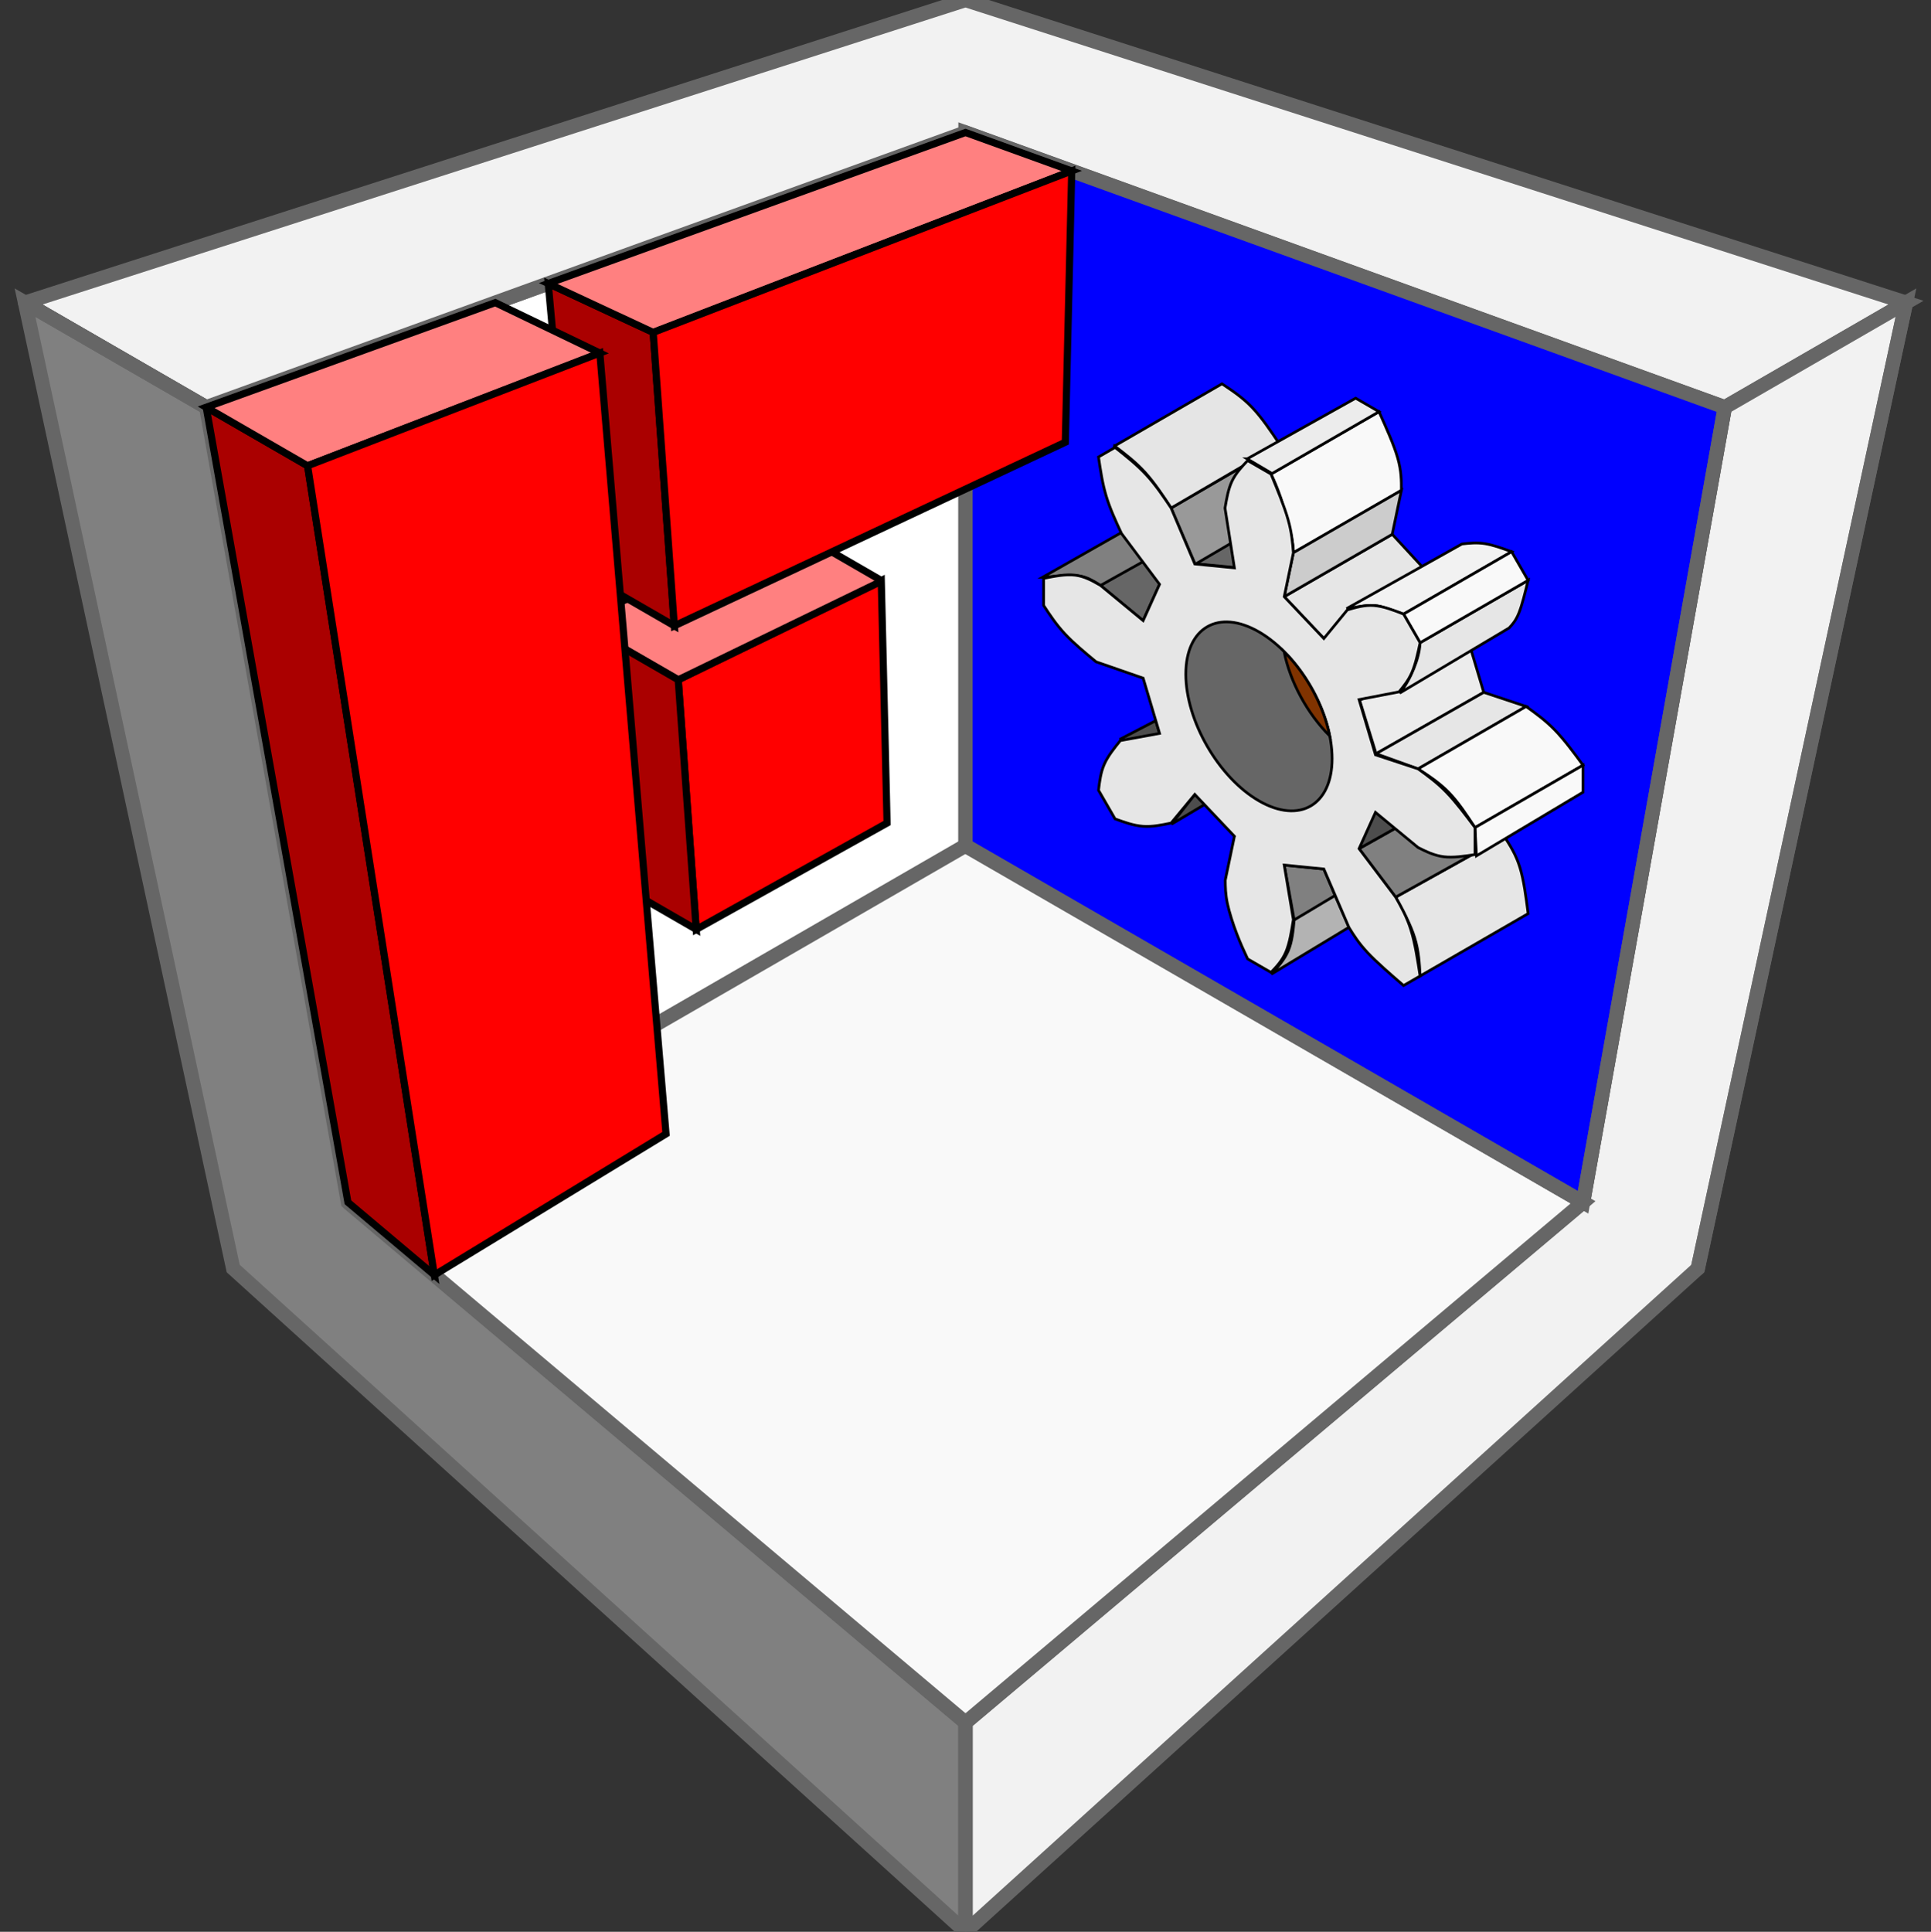 <?xml version="1.0" encoding="UTF-8" standalone="no"?>
<svg
   xmlns:dc="http://purl.org/dc/elements/1.1/"
   xmlns:cc="http://creativecommons.org/ns#"
   xmlns:rdf="http://www.w3.org/1999/02/22-rdf-syntax-ns#"
   xmlns:svg="http://www.w3.org/2000/svg"
   xmlns="http://www.w3.org/2000/svg"
   xmlns:sodipodi="http://sodipodi.sourceforge.net/DTD/sodipodi-0.dtd"
   xmlns:inkscape="http://www.inkscape.org/namespaces/inkscape"
   width="270.187"
   version="1.2"
   height="270.266"
   viewBox="0 0 714.87 715.079"
   id="svg1268"
   sodipodi:docname="perslogo.svg"
   inkscape:version="1.0.1 (1.0.1+r73)">
  <rect x="0" y="0" width="714.87" height="715.079" fill="#333333" stroke="none"/>
  <sodipodi:namedview
     pagecolor="#ffffff"
     bordercolor="#666666"
     borderopacity="1"
     objecttolerance="10"
     gridtolerance="10"
     guidetolerance="10"
     inkscape:pageopacity="0"
     inkscape:pageshadow="2"
     inkscape:window-width="1366"
     inkscape:window-height="704"
     id="namedview1270"
     showgrid="false"
     inkscape:snap-intersection-paths="true"
     inkscape:zoom="0.47395795"
     inkscape:cx="299.7782"
     inkscape:cy="311.36005"
     inkscape:window-x="0"
     inkscape:window-y="0"
     inkscape:window-maximized="1"
     inkscape:current-layer="layer2"
     inkscape:snap-nodes="false"
     inkscape:snap-global="false"
     inkscape:document-rotation="0"
     units="px" />
  <title
     id="title2">FreeCAD SVG Export</title>
  <desc
     id="desc4">Drawing page: Page exported from FreeCAD document: logo</desc>
  <defs
     id="defs6">
    <inkscape:path-effect
       effect="perspective-envelope"
       up_left_point="1281.494,316.142"
       up_right_point="1326.719,342.253"
       down_left_point="1281.494,368.363"
       down_right_point="1326.719,394.474"
       id="path-effect1747"
       is_visible="true"
       lpeversion="1"
       deform_type="perspective"
       horizontal_mirror="false"
       vertical_mirror="false"
       overflow_perspective="false" />
    <inkscape:path-effect
       effect="bspline"
       id="path-effect1743"
       is_visible="true"
       lpeversion="1"
       weight="33.333"
       steps="2"
       helper_size="0"
       apply_no_weight="true"
       apply_with_weight="true"
       only_selected="false" />
    <inkscape:path-effect
       effect="bspline"
       id="path-effect1739"
       is_visible="true"
       lpeversion="1"
       weight="33.333"
       steps="2"
       helper_size="0"
       apply_no_weight="true"
       apply_with_weight="true"
       only_selected="false" />
    <inkscape:path-effect
       effect="bspline"
       id="path-effect1735"
       is_visible="true"
       lpeversion="1"
       weight="33.333"
       steps="2"
       helper_size="0"
       apply_no_weight="true"
       apply_with_weight="true"
       only_selected="false" />
    <inkscape:path-effect
       effect="bspline"
       id="path-effect1731"
       is_visible="true"
       lpeversion="1"
       weight="33.333"
       steps="2"
       helper_size="0"
       apply_no_weight="true"
       apply_with_weight="true"
       only_selected="false" />
    <inkscape:path-effect
       effect="bspline"
       id="path-effect1727"
       is_visible="true"
       lpeversion="1"
       weight="33.333"
       steps="2"
       helper_size="0"
       apply_no_weight="true"
       apply_with_weight="true"
       only_selected="false" />
    <inkscape:path-effect
       effect="bspline"
       id="path-effect1723"
       is_visible="true"
       lpeversion="1"
       weight="33.333"
       steps="2"
       helper_size="0"
       apply_no_weight="true"
       apply_with_weight="true"
       only_selected="false" />
    <inkscape:path-effect
       effect="bspline"
       id="path-effect1719"
       is_visible="true"
       lpeversion="1"
       weight="33.333"
       steps="2"
       helper_size="0"
       apply_no_weight="true"
       apply_with_weight="true"
       only_selected="false" />
    <inkscape:path-effect
       effect="bspline"
       id="path-effect1715"
       is_visible="true"
       lpeversion="1"
       weight="33.333"
       steps="2"
       helper_size="0"
       apply_no_weight="true"
       apply_with_weight="true"
       only_selected="false" />
    <inkscape:path-effect
       effect="bspline"
       id="path-effect1711"
       is_visible="true"
       lpeversion="1"
       weight="33.333"
       steps="2"
       helper_size="0"
       apply_no_weight="true"
       apply_with_weight="true"
       only_selected="false" />
    <inkscape:path-effect
       effect="bspline"
       id="path-effect1707"
       is_visible="true"
       lpeversion="1"
       weight="33.333"
       steps="2"
       helper_size="0"
       apply_no_weight="true"
       apply_with_weight="true"
       only_selected="false" />
    <inkscape:path-effect
       effect="bspline"
       id="path-effect1699"
       is_visible="true"
       lpeversion="1"
       weight="33.333"
       steps="2"
       helper_size="0"
       apply_no_weight="true"
       apply_with_weight="true"
       only_selected="false" />
    <inkscape:path-effect
       effect="bspline"
       id="path-effect1695"
       is_visible="true"
       lpeversion="1"
       weight="33.333"
       steps="2"
       helper_size="0"
       apply_no_weight="true"
       apply_with_weight="true"
       only_selected="false" />
    <inkscape:path-effect
       effect="bspline"
       id="path-effect1691"
       is_visible="true"
       lpeversion="1"
       weight="33.333"
       steps="2"
       helper_size="0"
       apply_no_weight="true"
       apply_with_weight="true"
       only_selected="false" />
    <inkscape:path-effect
       effect="bspline"
       id="path-effect1687"
       is_visible="true"
       lpeversion="1"
       weight="33.333"
       steps="2"
       helper_size="0"
       apply_no_weight="true"
       apply_with_weight="true"
       only_selected="false" />
    <inkscape:path-effect
       effect="bspline"
       id="path-effect1683"
       is_visible="true"
       lpeversion="1"
       weight="33.333"
       steps="2"
       helper_size="0"
       apply_no_weight="true"
       apply_with_weight="true"
       only_selected="false" />
    <inkscape:path-effect
       effect="bspline"
       id="path-effect1679"
       is_visible="true"
       lpeversion="1"
       weight="33.333"
       steps="2"
       helper_size="0"
       apply_no_weight="true"
       apply_with_weight="true"
       only_selected="false" />
    <inkscape:path-effect
       effect="bspline"
       id="path-effect1675"
       is_visible="true"
       lpeversion="1"
       weight="33.333"
       steps="2"
       helper_size="0"
       apply_no_weight="true"
       apply_with_weight="true"
       only_selected="false" />
    <inkscape:path-effect
       effect="bspline"
       id="path-effect1671"
       is_visible="true"
       lpeversion="1"
       weight="33.333"
       steps="2"
       helper_size="0"
       apply_no_weight="true"
       apply_with_weight="true"
       only_selected="false" />
    <inkscape:path-effect
       effect="bspline"
       id="path-effect1667"
       is_visible="true"
       lpeversion="1"
       weight="33.333"
       steps="2"
       helper_size="0"
       apply_no_weight="true"
       apply_with_weight="true"
       only_selected="false" />
    <inkscape:path-effect
       effect="bspline"
       id="path-effect1663"
       is_visible="true"
       lpeversion="1"
       weight="33.333"
       steps="2"
       helper_size="0"
       apply_no_weight="true"
       apply_with_weight="true"
       only_selected="false" />
    <inkscape:path-effect
       effect="bspline"
       id="path-effect1659"
       is_visible="true"
       lpeversion="1"
       weight="33.333"
       steps="2"
       helper_size="0"
       apply_no_weight="true"
       apply_with_weight="true"
       only_selected="false" />
    <inkscape:path-effect
       effect="bspline"
       id="path-effect1655"
       is_visible="true"
       lpeversion="1"
       weight="33.333"
       steps="2"
       helper_size="0"
       apply_no_weight="true"
       apply_with_weight="true"
       only_selected="false" />
    <inkscape:path-effect
       effect="bspline"
       id="path-effect1950"
       is_visible="true"
       lpeversion="1"
       weight="33.333"
       steps="2"
       helper_size="0"
       apply_no_weight="true"
       apply_with_weight="true"
       only_selected="false" />
    <inkscape:path-effect
       effect="bspline"
       id="path-effect1944"
       is_visible="true"
       lpeversion="1"
       weight="33.333"
       steps="2"
       helper_size="0"
       apply_no_weight="true"
       apply_with_weight="true"
       only_selected="false" />
    <inkscape:path-effect
       effect="perspective-envelope"
       up_left_point="619.533,316.142"
       up_right_point="664.758,342.253"
       down_left_point="619.533,368.363"
       down_right_point="664.758,394.474"
       id="path-effect1937"
       is_visible="true"
       lpeversion="1"
       deform_type="perspective"
       horizontal_mirror="false"
       vertical_mirror="false"
       overflow_perspective="false" />
    <inkscape:path-effect
       effect="perspective-envelope"
       up_left_point="649.193,302.2"
       up_right_point="694.418,328.31"
       down_left_point="649.193,354.421"
       down_right_point="694.418,380.531"
       id="path-effect1933"
       is_visible="true"
       lpeversion="1"
       deform_type="perspective"
       horizontal_mirror="false"
       vertical_mirror="false"
       overflow_perspective="false" />
    <inkscape:path-effect
       effect="perspective-envelope"
       up_left_point="645.49,306.958"
       up_right_point="690.714,333.069"
       down_left_point="645.49,359.179"
       down_right_point="690.714,385.29"
       id="path-effect1926"
       is_visible="true"
       lpeversion="1"
       deform_type="perspective"
       horizontal_mirror="false"
       vertical_mirror="false"
       overflow_perspective="false" />
    <inkscape:path-effect
       effect="perspective-envelope"
       up_left_point="619.533,316.142"
       up_right_point="664.758,342.253"
       down_left_point="619.533,368.363"
       down_right_point="664.758,394.474"
       id="path-effect1922"
       is_visible="true"
       lpeversion="1"
       deform_type="perspective"
       horizontal_mirror="false"
       vertical_mirror="false"
       overflow_perspective="false" />
    <inkscape:path-effect
       effect="perspective-envelope"
       up_left_point="645.49,306.958"
       up_right_point="690.714,333.069"
       down_left_point="645.49,359.179"
       down_right_point="690.714,385.29"
       id="path-effect1918"
       is_visible="true"
       lpeversion="1"
       deform_type="perspective"
       horizontal_mirror="false"
       vertical_mirror="false"
       overflow_perspective="false" />
    <inkscape:path-effect
       effect="bspline"
       id="path-effect1091"
       is_visible="true"
       lpeversion="1"
       weight="33.333"
       steps="2"
       helper_size="0"
       apply_no_weight="true"
       apply_with_weight="true"
       only_selected="false" />
    <inkscape:path-effect
       effect="bspline"
       id="path-effect1087"
       is_visible="true"
       lpeversion="1"
       weight="33.333"
       steps="2"
       helper_size="0"
       apply_no_weight="true"
       apply_with_weight="true"
       only_selected="false" />
    <inkscape:path-effect
       effect="bspline"
       id="path-effect1083"
       is_visible="true"
       lpeversion="1"
       weight="33.333"
       steps="2"
       helper_size="0"
       apply_no_weight="true"
       apply_with_weight="true"
       only_selected="false" />
    <inkscape:path-effect
       effect="bspline"
       id="path-effect1079"
       is_visible="true"
       lpeversion="1"
       weight="33.333"
       steps="2"
       helper_size="0"
       apply_no_weight="true"
       apply_with_weight="true"
       only_selected="false" />
    <inkscape:path-effect
       effect="bspline"
       id="path-effect1075"
       is_visible="true"
       lpeversion="1"
       weight="33.333"
       steps="2"
       helper_size="0"
       apply_no_weight="true"
       apply_with_weight="true"
       only_selected="false" />
    <inkscape:path-effect
       effect="bspline"
       id="path-effect1071"
       is_visible="true"
       lpeversion="1"
       weight="33.333"
       steps="2"
       helper_size="0"
       apply_no_weight="true"
       apply_with_weight="true"
       only_selected="false" />
    <inkscape:path-effect
       effect="bspline"
       id="path-effect1067"
       is_visible="true"
       lpeversion="1"
       weight="33.333"
       steps="2"
       helper_size="0"
       apply_no_weight="true"
       apply_with_weight="true"
       only_selected="false" />
    <inkscape:path-effect
       effect="bspline"
       id="path-effect1063"
       is_visible="true"
       lpeversion="1"
       weight="33.333"
       steps="2"
       helper_size="0"
       apply_no_weight="true"
       apply_with_weight="true"
       only_selected="false" />
    <inkscape:path-effect
       effect="bspline"
       id="path-effect1059"
       is_visible="true"
       lpeversion="1"
       weight="33.333"
       steps="2"
       helper_size="0"
       apply_no_weight="true"
       apply_with_weight="true"
       only_selected="false" />
    <inkscape:path-effect
       effect="bspline"
       id="path-effect1055"
       is_visible="true"
       lpeversion="1"
       weight="33.333"
       steps="2"
       helper_size="0"
       apply_no_weight="true"
       apply_with_weight="true"
       only_selected="false" />
    <inkscape:path-effect
       effect="bspline"
       id="path-effect1051"
       is_visible="true"
       lpeversion="1"
       weight="33.333"
       steps="2"
       helper_size="0"
       apply_no_weight="true"
       apply_with_weight="true"
       only_selected="false" />
    <inkscape:path-effect
       effect="bspline"
       id="path-effect1047"
       is_visible="true"
       lpeversion="1"
       weight="33.333"
       steps="2"
       helper_size="0"
       apply_no_weight="true"
       apply_with_weight="true"
       only_selected="false" />
    <inkscape:path-effect
       effect="bspline"
       id="path-effect1043"
       is_visible="true"
       lpeversion="1"
       weight="33.333"
       steps="2"
       helper_size="0"
       apply_no_weight="true"
       apply_with_weight="true"
       only_selected="false" />
    <inkscape:path-effect
       effect="bspline"
       id="path-effect1039"
       is_visible="true"
       lpeversion="1"
       weight="33.333"
       steps="2"
       helper_size="0"
       apply_no_weight="true"
       apply_with_weight="true"
       only_selected="false" />
    <inkscape:path-effect
       effect="bspline"
       id="path-effect1035"
       is_visible="true"
       lpeversion="1"
       weight="33.333"
       steps="2"
       helper_size="0"
       apply_no_weight="true"
       apply_with_weight="true"
       only_selected="false" />
    <inkscape:path-effect
       effect="bspline"
       id="path-effect1031"
       is_visible="true"
       lpeversion="1"
       weight="33.333"
       steps="2"
       helper_size="0"
       apply_no_weight="true"
       apply_with_weight="true"
       only_selected="false" />
    <inkscape:path-effect
       effect="bspline"
       id="path-effect1445"
       is_visible="true"
       lpeversion="1"
       weight="33.333"
       steps="2"
       helper_size="0"
       apply_no_weight="true"
       apply_with_weight="true"
       only_selected="false" />
    <inkscape:path-effect
       effect="bspline"
       id="path-effect1437"
       is_visible="true"
       lpeversion="1"
       weight="33.333"
       steps="2"
       helper_size="0"
       apply_no_weight="true"
       apply_with_weight="true"
       only_selected="false" />
    <inkscape:path-effect
       effect="bspline"
       id="path-effect1433"
       is_visible="true"
       lpeversion="1"
       weight="33.333"
       steps="2"
       helper_size="0"
       apply_no_weight="true"
       apply_with_weight="true"
       only_selected="false" />
    <inkscape:path-effect
       effect="bspline"
       id="path-effect1429"
       is_visible="true"
       lpeversion="1"
       weight="33.333"
       steps="2"
       helper_size="0"
       apply_no_weight="true"
       apply_with_weight="true"
       only_selected="false" />
    <inkscape:path-effect
       effect="bspline"
       id="path-effect1425"
       is_visible="true"
       lpeversion="1"
       weight="33.333"
       steps="2"
       helper_size="0"
       apply_no_weight="true"
       apply_with_weight="true"
       only_selected="false" />
    <inkscape:path-effect
       effect="bspline"
       id="path-effect1421"
       is_visible="true"
       lpeversion="1"
       weight="33.333"
       steps="2"
       helper_size="0"
       apply_no_weight="true"
       apply_with_weight="true"
       only_selected="false" />
    <inkscape:path-effect
       effect="bspline"
       id="path-effect1417"
       is_visible="true"
       lpeversion="1"
       weight="33.333"
       steps="2"
       helper_size="0"
       apply_no_weight="true"
       apply_with_weight="true"
       only_selected="false" />
    <inkscape:path-effect
       effect="bspline"
       id="path-effect5120"
       is_visible="true"
       lpeversion="1"
       weight="33.333"
       steps="2"
       helper_size="0"
       apply_no_weight="true"
       apply_with_weight="true"
       only_selected="false" />
    <inkscape:path-effect
       effect="perspective-envelope"
       up_left_point="676.692,328.389"
       up_right_point="721.917,354.5"
       down_left_point="676.692,380.61"
       down_right_point="721.917,406.72"
       id="path-effect5103"
       is_visible="true"
       lpeversion="1"
       deform_type="perspective"
       horizontal_mirror="false"
       vertical_mirror="false"
       overflow_perspective="false" />
    <inkscape:path-effect
       effect="perspective-envelope"
       up_left_point="-543.787,-24.69"
       up_right_point="-523.319,-12.87"
       down_left_point="-543.787,-1.05"
       down_right_point="-523.319,10.77"
       id="path-effect5099"
       is_visible="true"
       lpeversion="1"
       deform_type="perspective"
       horizontal_mirror="false"
       vertical_mirror="false"
       overflow_perspective="false" />
    <clipPath
       clipPathUnits="userSpaceOnUse"
       id="clipPath54">
      <path
         d="M 0,0 H 14033 V 9917 H 0 Z"
         clip-rule="evenodd"
         id="path52" />
    </clipPath>
    <clipPath
       clipPathUnits="userSpaceOnUse"
       id="clipPath68">
      <path
         d="M 0,0 H 14033 V 9917 H 0 Z"
         clip-rule="evenodd"
         id="path66" />
    </clipPath>
    <clipPath
       clipPathUnits="userSpaceOnUse"
       id="clipPath74">
      <path
         d="M 0,0 H 14025.471 V 9917 H 0 Z"
         clip-rule="evenodd"
         id="path72" />
    </clipPath>
    <radialGradient
       fx="270.583"
       fy="33.9"
       cx="270.583"
       cy="33.9"
       r="19.571"
       gradientUnits="userSpaceOnUse"
       gradientTransform="matrix(9.467,2.312,-6.375,26.107,9806.732,6756.359)"
       spreadMethod="pad"
       id="radialGradient590">
      <stop
         style="stop-opacity:1;stop-color:#ff6d0f"
         offset="0"
         id="stop586" />
      <stop
         style="stop-opacity:1;stop-color:#ff1000"
         offset="1"
         id="stop588" />
    </radialGradient>
    <radialGradient
       fx="282.646"
       fy="29.149"
       cx="282.646"
       cy="29.149"
       r="19.571"
       gradientUnits="userSpaceOnUse"
       gradientTransform="matrix(5.253,8.208,-8.774,5.615,11027.888,5843.423)"
       spreadMethod="pad"
       id="radialGradient604">
      <stop
         style="stop-opacity:1;stop-color:#71b2f8"
         offset="0"
         id="stop600" />
      <stop
         style="stop-opacity:1;stop-color:#002795"
         offset="1"
         id="stop602" />
    </radialGradient>
    <clipPath
       clipPathUnits="userSpaceOnUse"
       id="clipPath720">
      <path
         d="M 0,0 H 14033 V 9917 H 0 Z"
         clip-rule="evenodd"
         id="path718" />
    </clipPath>
    <clipPath
       clipPathUnits="userSpaceOnUse"
       id="clipPath738">
      <path
         d="M 0,0 H 14033 V 9917 H 0 Z"
         clip-rule="evenodd"
         id="path736" />
    </clipPath>
    <clipPath
       clipPathUnits="userSpaceOnUse"
       id="clipPath744">
      <path
         d="m 6993.846,8851.285 h 37.779 v 434.459 h -37.779 z"
         clip-rule="evenodd"
         id="path742" />
    </clipPath>
    <clipPath
       clipPathUnits="userSpaceOnUse"
       id="clipPath758">
      <path
         d="M 0,0 H 14033 V 9917 H 0 Z"
         clip-rule="evenodd"
         id="path756" />
    </clipPath>
    <clipPath
       clipPathUnits="userSpaceOnUse"
       id="clipPath978">
      <path
         d="M 0,0 H 14033 V 9917 H 0 Z"
         clip-rule="evenodd"
         id="path976" />
    </clipPath>
    <clipPath
       clipPathUnits="userSpaceOnUse"
       id="clipPath984">
      <path
         d="m 8218.024,5519.032 h 37.779 v 434.459 h -37.779 z"
         clip-rule="evenodd"
         id="path982" />
    </clipPath>
    <clipPath
       clipPathUnits="userSpaceOnUse"
       id="clipPath998">
      <path
         d="M 0,0 H 14033 V 9917 H 0 Z"
         clip-rule="evenodd"
         id="path996" />
    </clipPath>
    <clipPath
       clipPathUnits="userSpaceOnUse"
       id="clipPath54-5">
      <path
         d="M 0,0 H 14033 V 9917 H 0 Z"
         clip-rule="evenodd"
         id="path52-9" />
    </clipPath>
    <clipPath
       clipPathUnits="userSpaceOnUse"
       id="clipPath68-7">
      <path
         d="M 0,0 H 14033 V 9917 H 0 Z"
         clip-rule="evenodd"
         id="path66-7" />
    </clipPath>
    <clipPath
       clipPathUnits="userSpaceOnUse"
       id="clipPath74-6">
      <path
         d="M 0,0 H 14025.471 V 9917 H 0 Z"
         clip-rule="evenodd"
         id="path72-7" />
    </clipPath>
    <radialGradient
       fx="270.583"
       fy="33.9"
       cx="270.583"
       cy="33.9"
       r="19.571"
       gradientUnits="userSpaceOnUse"
       gradientTransform="matrix(9.467,2.312,-6.375,26.107,9806.732,6756.359)"
       spreadMethod="pad"
       id="radialGradient590-3">
      <stop
         style="stop-opacity:1;stop-color:#ff6d0f"
         offset="0"
         id="stop586-6" />
      <stop
         style="stop-opacity:1;stop-color:#ff1000"
         offset="1"
         id="stop588-5" />
    </radialGradient>
    <radialGradient
       fx="282.646"
       fy="29.149"
       cx="282.646"
       cy="29.149"
       r="19.571"
       gradientUnits="userSpaceOnUse"
       gradientTransform="matrix(5.253,8.208,-8.774,5.615,11027.888,5843.423)"
       spreadMethod="pad"
       id="radialGradient604-6">
      <stop
         style="stop-opacity:1;stop-color:#71b2f8"
         offset="0"
         id="stop600-3" />
      <stop
         style="stop-opacity:1;stop-color:#002795"
         offset="1"
         id="stop602-9" />
    </radialGradient>
    <clipPath
       clipPathUnits="userSpaceOnUse"
       id="clipPath720-4">
      <path
         d="M 0,0 H 14033 V 9917 H 0 Z"
         clip-rule="evenodd"
         id="path718-8" />
    </clipPath>
    <clipPath
       clipPathUnits="userSpaceOnUse"
       id="clipPath738-1">
      <path
         d="M 0,0 H 14033 V 9917 H 0 Z"
         clip-rule="evenodd"
         id="path736-2" />
    </clipPath>
    <clipPath
       clipPathUnits="userSpaceOnUse"
       id="clipPath744-9">
      <path
         d="m 6993.846,8851.285 h 37.779 v 434.459 h -37.779 z"
         clip-rule="evenodd"
         id="path742-3" />
    </clipPath>
    <clipPath
       clipPathUnits="userSpaceOnUse"
       id="clipPath758-9">
      <path
         d="M 0,0 H 14033 V 9917 H 0 Z"
         clip-rule="evenodd"
         id="path756-0" />
    </clipPath>
    <clipPath
       clipPathUnits="userSpaceOnUse"
       id="clipPath978-8">
      <path
         d="M 0,0 H 14033 V 9917 H 0 Z"
         clip-rule="evenodd"
         id="path976-8" />
    </clipPath>
    <clipPath
       clipPathUnits="userSpaceOnUse"
       id="clipPath984-5">
      <path
         d="m 8218.024,5519.032 h 37.779 v 434.459 h -37.779 z"
         clip-rule="evenodd"
         id="path982-0" />
    </clipPath>
    <clipPath
       clipPathUnits="userSpaceOnUse"
       id="clipPath998-9">
      <path
         d="M 0,0 H 14033 V 9917 H 0 Z"
         clip-rule="evenodd"
         id="path996-6" />
    </clipPath>
  </defs>
  <g
     inkscape:groupmode="layer"
     id="layer2"
     inkscape:label="Layer 2"
     style="display:inline">
    <path
       style="fill:#ffffff;fill-opacity:1;stroke:#666666;stroke-width:5.292;stroke-linecap:butt;stroke-linejoin:miter;stroke-miterlimit:4;stroke-dasharray:none;stroke-opacity:1"
       d="M 76.326,150.745 357.435,49.041 V 313.043 l -228.632,132.001 -52.477,-294.299"
       id="path3408" />
    <path
       style="fill:#f2f2f2;fill-opacity:1;stroke:#666666;stroke-width:5.292;stroke-linecap:butt;stroke-linejoin:miter;stroke-miterlimit:4;stroke-dasharray:none;stroke-opacity:1"
       d="m 9.261,112.025 67.065,38.72 281.109,-101.704 281.109,101.704 67.065,-38.72 L 357.435,-1.208554e-4 9.261,112.025"
       id="path2868" />
    <path
       style="fill:#808080;fill-opacity:1;stroke:#666666;stroke-width:5.292;stroke-linecap:butt;stroke-linejoin:miter;stroke-miterlimit:4;stroke-dasharray:none;stroke-opacity:1"
       d="m 9.261,112.025 77.07,357.54 271.104,245.514 v -77.44 l -228.632,-192.595 -52.477,-294.299 z"
       id="path2870" />
    <path
       style="fill:#f2f2f2;fill-opacity:1;stroke:#666666;stroke-width:5.292;stroke-linecap:butt;stroke-linejoin:miter;stroke-miterlimit:4;stroke-dasharray:none;stroke-opacity:1"
       d="m 638.544,150.745 67.065,-38.72 -77.07,357.54 -271.104,245.514 v -77.44 l 228.632,-192.595 52.477,-294.299 67.065,-38.72"
       id="path2872" />
    <path
       style="fill:#f9f9f9;fill-opacity:1;stroke:#666666;stroke-width:5.292;stroke-linecap:butt;stroke-linejoin:miter;stroke-miterlimit:4;stroke-dasharray:none;stroke-opacity:1"
       d="m 128.803,445.044 228.632,192.595 228.632,-192.595 -228.632,-132.001 -228.632,132.001"
       id="path2874" />
    <path
       style="fill:#0000ff;fill-opacity:1;stroke:#666666;stroke-width:5.292;stroke-linecap:butt;stroke-linejoin:miter;stroke-miterlimit:4;stroke-dasharray:none;stroke-opacity:1"
       d="m 638.544,150.745 -52.477,294.299 -228.632,-132.001 V 49.041 Z"
       id="path2876" />
    <g
       stroke="#000000"
       stroke-linecap="round"
       stroke-linejoin="bevel"
       font-size="31.75px"
       fill="none"
       stroke-width="7"
       stroke-opacity="1"
       font-weight="400"
       font-family="'Sans Serif'"
       transform="translate(357.435,313.043)"
       font-style="normal"
       id="g496"
       style="fill-rule:evenodd;stroke:#666666;stroke-width:5.292;stroke-miterlimit:4;stroke-dasharray:none">
      <path
         fill-rule="evenodd"
         d="M 271.104,156.522 286.985,82.845"
         vector-effect="none"
         id="path494"
         style="stroke:#666666;stroke-width:5.292;stroke-miterlimit:4;stroke-dasharray:none" />
    </g>
    <g
       stroke="#000000"
       stroke-linecap="round"
       stroke-linejoin="bevel"
       font-size="31.75px"
       fill="none"
       stroke-width="7"
       stroke-opacity="1"
       font-weight="400"
       font-family="'Sans Serif'"
       transform="translate(357.435,313.043)"
       font-style="normal"
       id="g516"
       style="fill-rule:evenodd;stroke:#666666;stroke-width:5.292;stroke-miterlimit:4;stroke-dasharray:none">
      <path
         fill-rule="evenodd"
         d="m 0,402.036 v -77.44"
         vector-effect="none"
         id="path514"
         style="stroke:#666666;stroke-width:5.292;stroke-miterlimit:4;stroke-dasharray:none" />
    </g>
    <g
       stroke="#000000"
       stroke-linecap="round"
       stroke-linejoin="bevel"
       font-size="31.75px"
       fill="none"
       stroke-width="7"
       stroke-opacity="1"
       font-weight="400"
       font-family="'Sans Serif'"
       transform="translate(357.435,313.043)"
       font-style="normal"
       id="g528"
       style="fill-rule:evenodd;stroke:#666666;stroke-width:5.292;stroke-miterlimit:4;stroke-dasharray:none">
      <path
         fill-rule="evenodd"
         d="m -281.109,-162.298 -67.065,-38.72"
         vector-effect="none"
         id="path526"
         style="stroke:#666666;stroke-width:5.292;stroke-miterlimit:4;stroke-dasharray:none" />
    </g>
    <g
       stroke="#000000"
       stroke-linecap="round"
       stroke-linejoin="bevel"
       font-size="31.75px"
       fill="none"
       stroke-width="7"
       stroke-opacity="1"
       font-weight="400"
       font-family="'Sans Serif'"
       transform="translate(357.435,313.043)"
       font-style="normal"
       id="g540"
       style="fill-rule:evenodd;stroke:#666666;stroke-width:5.292;stroke-miterlimit:4;stroke-dasharray:none">
      <path
         fill-rule="evenodd"
         d="M 286.985,82.845 348.174,-201.018"
         vector-effect="none"
         id="path538"
         style="stroke:#666666;stroke-width:5.292;stroke-miterlimit:4;stroke-dasharray:none" />
    </g>
    <g
       stroke="#000000"
       stroke-linecap="round"
       stroke-linejoin="bevel"
       font-size="31.75px"
       fill="none"
       stroke-width="7"
       stroke-opacity="1"
       font-weight="400"
       font-family="'Sans Serif'"
       transform="translate(357.435,313.043)"
       font-style="normal"
       id="g548"
       style="fill-rule:evenodd;stroke:#666666;stroke-width:5.292;stroke-miterlimit:4;stroke-dasharray:none">
      <path
         fill-rule="evenodd"
         d="m 228.632,132.001 52.477,-294.299"
         vector-effect="none"
         id="path546"
         style="stroke:#666666;stroke-width:5.292;stroke-miterlimit:4;stroke-dasharray:none" />
    </g>
    <g
       stroke="#000000"
       stroke-linecap="round"
       stroke-linejoin="bevel"
       font-size="31.75px"
       fill="none"
       stroke-width="7"
       stroke-opacity="1"
       font-weight="400"
       font-family="'Sans Serif'"
       transform="translate(357.435,313.043)"
       font-style="normal"
       id="g564"
       style="fill-rule:evenodd;stroke:#666666;stroke-width:5.292;stroke-miterlimit:4;stroke-dasharray:none">
      <path
         fill-rule="evenodd"
         d="M 228.632,132.001 0,0"
         vector-effect="none"
         id="path562"
         style="stroke:#666666;stroke-width:5.292;stroke-miterlimit:4;stroke-dasharray:none" />
    </g>
  </g>
  <g
     inkscape:groupmode="layer"
     id="layer3"
     inkscape:label="Layer 3"
     sodipodi:insensitive="true">
    <g
       inkscape:groupmode="layer"
       id="layer7"
       inkscape:label="front"
       style="display:inline;mix-blend-mode:normal;stroke-width:0.378"
       transform="matrix(2.646,0,0,2.646,1877.859,283.591)">
      <path
         style="display:inline;mix-blend-mode:normal;fill:#666666;stroke:#000000;stroke-width:0.378;stroke-linecap:butt;stroke-linejoin:miter;stroke-miterlimit:4;stroke-dasharray:none;stroke-opacity:1"
         d="m -555.72,-25.276 c 2.397,-1.444 4.794,-2.887 7.191,-4.331 0,0 1.068,4.175 1.068,4.175 0,0 -2.296,5.076 -2.296,5.076 0,0 -5.962,-4.92 -5.962,-4.92"
         id="path1089"
         inkscape:path-effect="#path-effect1091"
         inkscape:original-d="m -555.71962,-25.276145 c 2.39739,-1.44321 7.19081,-4.33098 7.19081,-4.33098 l 1.0676,4.17505 -2.29594,5.076 -5.96247,-4.92007"
         sodipodi:nodetypes="ccccc" />
      <path
         style="display:inline;mix-blend-mode:normal;fill:#4d4d4d;stroke:#000000;stroke-width:0.378;stroke-linecap:butt;stroke-linejoin:miter;stroke-miterlimit:4;stroke-dasharray:none;stroke-opacity:1"
         d="m -547.461,-4.576 c 0,0 -0.53,-1.783 -0.53,-1.783 0,0 -5.064,2.631 -5.064,2.631"
         id="path1081"
         inkscape:path-effect="#path-effect1083"
         inkscape:original-d="m -547.46121,-4.5764045 -0.52965,-1.78269 -5.06369,2.6308"
         sodipodi:nodetypes="ccc" />
      <path
         style="display:inline;mix-blend-mode:normal;fill:#4d4d4d;stroke:#000000;stroke-width:0.378;stroke-linecap:butt;stroke-linejoin:miter;stroke-miterlimit:4;stroke-dasharray:none;stroke-opacity:1"
         d="m -542.532,3.964 c 0,0 -3.259,4.158 -3.259,4.158 0,0 5.028,-2.984 5.028,-2.984 0,0 -1.769,-1.174 -1.769,-1.174 z"
         id="path1077"
         inkscape:path-effect="#path-effect1079"
         inkscape:original-d="m -542.53158,3.9639755 -3.2587,4.15779 5.02759,-2.98401 z"
         sodipodi:nodetypes="cccc" />
      <path
         style="display:inline;mix-blend-mode:normal;fill:#b3b3b3;stroke:#000000;stroke-width:0.378;stroke-linecap:butt;stroke-linejoin:miter;stroke-miterlimit:4;stroke-dasharray:none;stroke-opacity:1"
         d="m -522.905,18.099 c 0,0 1.95,4.442 1.95,4.442 0,0 -10.866,6.566 -10.866,6.566 0.922,-1.02 1.845,-2.04 2.377,-3.304 0.532,-1.264 0.675,-2.773 0.817,-4.281"
         id="path1073"
         inkscape:path-effect="#path-effect1075"
         inkscape:original-d="m -522.90545,18.099025 1.95006,4.44155 -10.86584,6.56554 c 0,0 1.84507,-2.03919 2.76691,-3.05946 0.14285,-1.5081 0.42719,-4.52555 0.42719,-4.52555"
         sodipodi:nodetypes="ccccc" />
      <path
         style="display:inline;mix-blend-mode:normal;fill:#808080;stroke:#000000;stroke-width:0.378;stroke-linecap:butt;stroke-linejoin:miter;stroke-miterlimit:4;stroke-dasharray:none;stroke-opacity:1"
         d="m -530.017,13.843 c 0,0 5.543,0.549 5.543,0.549 0,0 1.569,3.707 1.569,3.707 0,0 -5.722,3.422 -5.722,3.422 0,0 -1.39,-7.678 -1.39,-7.678"
         id="path1069"
         inkscape:path-effect="#path-effect1071"
         inkscape:original-d="m -530.01714,13.842615 5.54288,0.54919 1.56881,3.70722 -5.72168,3.42208 -1.39001,-7.67849"
         sodipodi:nodetypes="ccccc" />
      <path
         style="display:inline;mix-blend-mode:normal;fill:#e6e6e6;fill-opacity:1;stroke:#000000;stroke-width:0.378;stroke-linecap:butt;stroke-linejoin:miter;stroke-miterlimit:4;stroke-dasharray:none;stroke-opacity:1"
         d="m -514.424,18.327 c 1.045,1.924 2.09,3.849 2.66,5.688 0.57,1.839 0.664,3.592 0.759,5.346 0,0 15.113,-8.727 15.113,-8.727 -0.301,-2.34 -0.603,-4.68 -1.157,-6.475 -0.554,-1.795 -1.362,-3.046 -2.169,-4.297 0,0 -15.205,8.465 -15.205,8.465 z"
         id="path1065"
         inkscape:path-effect="#path-effect1067"
         inkscape:original-d="m -514.42435,18.327095 c 0,0 2.09059,3.8488 3.13521,5.77253 0.095,1.75435 0.28353,5.26159 0.28353,5.26159 l 15.11253,-8.72727 c 0,0 -0.60232,-4.67962 -0.90416,-7.02011 -0.80685,-1.24999 -2.42187,-3.7512595 -2.42187,-3.7512595 z"
         sodipodi:nodetypes="ccccccc" />
      <path
         style="display:inline;mix-blend-mode:normal;fill:#808080;stroke:#000000;stroke-width:0.378;stroke-linecap:butt;stroke-linejoin:miter;stroke-miterlimit:4;stroke-dasharray:none;stroke-opacity:1"
         d="m -519.545,11.545 c 1.707,2.261 3.414,4.521 5.12,6.782 0,0 15.205,-8.465 15.205,-8.465 0,0 -13.273,-2.279 -13.273,-2.279 0,0 -7.052,3.961 -7.052,3.961"
         id="path1061"
         inkscape:path-effect="#path-effect1063"
         inkscape:original-d="m -519.54461,11.545015 c 1.70721,2.26115 5.12026,6.78208 5.12026,6.78208 l 15.20524,-8.4645195 -13.27338,-2.27863 -7.05214,3.9610695"
         sodipodi:nodetypes="ccccc" />
      <path
         style="display:inline;mix-blend-mode:normal;fill:#ececec;fill-opacity:1;stroke:#000000;stroke-width:0.378;stroke-linecap:butt;stroke-linejoin:miter;stroke-miterlimit:4;stroke-dasharray:none;stroke-opacity:1"
         d="m -519.464,-9.198 c 0,0 2.299,7.462 2.299,7.462 0,0 15.066,-8.584 15.066,-8.584 0,0 -2.257,-7.548 -2.257,-7.548 0,0 -15.108,8.67 -15.108,8.67 z"
         id="path1037"
         inkscape:path-effect="#path-effect1039"
         inkscape:original-d="m -519.46392,-9.1976045 c 0,0 2.29882,7.46195 2.29882,7.46195 0,0 15.06605,-8.5839005 15.06605,-8.5839005 0,0 -2.25735,-7.54793 -2.25735,-7.54793 0,0 -15.10752,8.6698805 -15.10752,8.6698805 z" />
      <path
         style="display:inline;mix-blend-mode:normal;fill:#666666;stroke:#000000;stroke-width:0.378;stroke-linecap:butt;stroke-linejoin:miter;stroke-miterlimit:4;stroke-dasharray:none;stroke-opacity:1"
         d="m -542.32,-28.302 c 0,0 5.52,0.526 5.52,0.526 0,0 5.446,-4.852 5.446,-4.852 0,0 -6.818,0.059 -6.818,0.059 0,0 -4.148,4.267 -4.148,4.267 0,0 0,4e-5 0,4e-5 z"
         id="path1033"
         inkscape:path-effect="#path-effect1035"
         inkscape:original-d="m -542.32045,-28.302155 c 0,0 5.51967,0.52617 5.51967,0.52617 0,0 5.4463,-4.85216 5.4463,-4.85216 0,0 -6.81764,0.0593 -6.81764,0.0593 0,0 -4.14833,4.26665 -4.14833,4.26665 z" />
      <path
         style="display:inline;mix-blend-mode:normal;fill:#999999;stroke:#000000;stroke-width:0.378;stroke-linecap:butt;stroke-linejoin:miter;stroke-miterlimit:4;stroke-dasharray:none;stroke-opacity:1"
         d="m -545.844,-36.105 c 0,0 15.289,-8.873 15.289,-8.873 0,0 3.194,7.88 3.194,7.88 0,0 -15.117,8.856 -15.117,8.856 0,0 -3.366,-7.862 -3.366,-7.862 z"
         id="path1029"
         inkscape:path-effect="#path-effect1031"
         inkscape:original-d="m -545.84352,-36.105215 c 0,0 15.28938,-8.87325 15.28938,-8.87325 0,0 3.19426,7.87966 3.19426,7.87966 0,0 -15.11717,8.85592 -15.11717,8.85592 0,0 -3.36647,-7.86233 -3.36647,-7.86233 z" />
      <path
         style="display:inline;mix-blend-mode:normal;fill:#e5e5e5;fill-opacity:1;stroke:#000000;stroke-width:0.378;stroke-linecap:butt;stroke-linejoin:miter;stroke-miterlimit:4;stroke-dasharray:none;stroke-opacity:1"
         d="m -553.759,-44.786 c 0,0 15.032,-8.697 15.032,-8.697 1.441,0.954 2.883,1.909 4.232,3.323 1.349,1.414 2.605,3.288 3.862,5.162 0,0 -15.211,8.891 -15.211,8.891 -1.175,-1.782 -2.35,-3.564 -3.669,-5.011 -1.319,-1.447 -2.783,-2.558 -4.246,-3.67 z"
         id="path1415"
         inkscape:path-effect="#path-effect1417"
         inkscape:original-d="m -553.7585,-44.785655 15.03233,-8.6968 c 0,0 2.88326,1.90913 4.32421,2.86301 1.25703,1.87478 3.76966,5.62289 3.76966,5.62289 l -15.21122,8.89135 c 0,0 -2.34986,-3.56417 -3.52551,-5.34699 -1.46273,-1.11072 -4.38947,-3.33346 -4.38947,-3.33346 z"
         sodipodi:nodetypes="ccccccc" />
      <path
         style="display:inline;mix-blend-mode:normal;fill:#e6e6e6;stroke:#000000;stroke-width:0.378;stroke-linecap:butt;stroke-linejoin:miter;stroke-miterlimit:4;stroke-dasharray:none;stroke-opacity:1"
         d="m -514.905,-32.431 c 0,0 -15.113,8.727 -15.113,8.727 0,0 5.543,5.853 5.543,5.853 0,0 14.726,-8.994 14.726,-8.994 0,0 -5.156,-5.586 -5.156,-5.586 z"
         id="path1435"
         inkscape:path-effect="#path-effect1437"
         inkscape:original-d="m -514.9046,-32.430965 c 0,0 -15.11254,8.72727 -15.11254,8.72727 0,0 5.54288,5.85267 5.54288,5.85267 0,0 14.7257,-8.99367 14.7257,-8.99367 0,0 -5.15604,-5.58627 -5.15604,-5.58627 z" />
      <path
         style="display:inline;mix-blend-mode:normal;fill:#e6e6e6;fill-opacity:1;stroke:#000000;stroke-width:0.378;stroke-linecap:butt;stroke-linejoin:miter;stroke-miterlimit:4;stroke-dasharray:none;stroke-opacity:1"
         d="m -511.006,-17.265 15.113,-8.727 c -0.42,1.718 -0.839,3.436 -1.281,4.545 -0.442,1.109 -0.906,1.609 -1.369,2.11 l -15.321,9.123 c 0.81,-0.914 1.566,-2.411 2.007,-3.52 0.442,-1.109 0.778,-2.226 0.851,-3.53 z"
         id="path1441"
         sodipodi:nodetypes="ccsccsc" />
      <path
         style="display:inline;mix-blend-mode:normal;fill:#f9f9f9;stroke:#000000;stroke-width:0.378;stroke-linecap:butt;stroke-linejoin:miter;stroke-miterlimit:4;stroke-dasharray:none;stroke-opacity:1"
         d="m -531.868,-40.857 15.113,-8.727 c 1.046,2.322 2.092,4.645 2.614,6.48 0.521,1.834 0.519,3.18 0.516,4.526 l -15.113,8.727 c 0.017,-1.509 -0.5,-3.349 -1.022,-5.183 -0.521,-1.834 -1.048,-3.663 -2.108,-5.822 z"
         id="path1419"
         sodipodi:nodetypes="ccsccssc" />
      <path
         style="display:inline;mix-blend-mode:normal;fill:#f2f2f2;stroke:#000000;stroke-width:0.378;stroke-linecap:butt;stroke-linejoin:miter;stroke-miterlimit:4;stroke-dasharray:none;stroke-opacity:1"
         d="m -521.298,-22.032 c 0,0 16.141,-9.044 16.141,-9.044 1.023,-0.113 2.046,-0.226 3.205,-0.046 1.159,0.18 2.452,0.652 3.746,1.124 0,0 -15.113,8.727 -15.113,8.727 -0.951,-0.33 -1.902,-0.659 -2.638,-0.889 -0.736,-0.23 -1.257,-0.361 -2.111,-0.323 -0.854,0.038 -2.042,0.244 -3.23,0.451 z"
         id="path1423"
         inkscape:path-effect="#path-effect1425"
         inkscape:original-d="m -521.2976,-22.031695 16.1411,-9.04386 c 0,0 2.04604,-0.22561 3.06839,-0.33909 1.29466,0.47265 3.88256,1.41658 3.88256,1.41658 l -15.11254,8.72727 c 0,0 -1.90212,-0.65872 -2.85386,-0.98876 -0.52053,-0.13003 -1.04149,-0.26051 -1.56291,-0.39144 -1.18715,0.20689 -3.56274,0.6193 -3.56274,0.6193 z"
         sodipodi:nodetypes="cccccccc" />
      <path
         style="display:inline;mix-blend-mode:normal;fill:#f9f9f9;fill-opacity:1;stroke:#000000;stroke-width:0.378;stroke-linecap:butt;stroke-linejoin:miter;stroke-miterlimit:4;stroke-dasharray:none;stroke-opacity:1"
         d="m -513.318,-21.271 c 0,0 2.312,4.006 2.312,4.006 0,0 15.113,-8.727 15.113,-8.727 0,0 -2.312,-4.006 -2.312,-4.006 0,0 -15.113,8.727 -15.113,8.727 z"
         id="path1427"
         inkscape:path-effect="#path-effect1429"
         inkscape:original-d="m -513.31809,-21.270795 c 0,0 2.31246,4.00625 2.31246,4.00625 0,0 15.11255,-8.72729 15.11255,-8.72729 0,0 -2.31247,-4.00623 -2.31247,-4.00623 0,0 -15.11254,8.72727 -15.11254,8.72727 z" />
      <path
         style="display:inline;mix-blend-mode:normal;fill:#cccccc;stroke:#000000;stroke-width:0.378;stroke-linecap:butt;stroke-linejoin:miter;stroke-miterlimit:4;stroke-dasharray:none;stroke-opacity:1"
         d="m -528.738,-29.853 c 5.038,-2.909 10.075,-5.817 15.113,-8.726 0,0 -1.279,6.148 -1.279,6.148 0,0 -15.113,8.727 -15.113,8.727 0,0 1.279,-6.148 1.279,-6.148"
         id="path1431"
         inkscape:path-effect="#path-effect1433"
         inkscape:original-d="m -528.73846,-29.852775 c 5.03796,-2.9083 15.11254,-8.72625 15.11254,-8.72625 0,0 -1.27868,6.14806 -1.27868,6.14806 0,0 -15.11254,8.72727 -15.11254,8.72727 0,0 1.27867,-6.14806 1.27867,-6.14806" />
      <path
         style="display:inline;mix-blend-mode:normal;fill:#ececec;stroke:#000000;stroke-width:0.378;stroke-linecap:butt;stroke-linejoin:miter;stroke-miterlimit:4;stroke-dasharray:none;stroke-opacity:1"
         d="m -535.205,-42.989 c 0,0 3.483,2.055 3.483,2.055 0,0 14.966,-8.651 14.966,-8.651 0,0 -3.27,-1.889 -3.27,-1.889 0,0 -15.179,8.485 -15.179,8.485 z"
         id="path1443"
         inkscape:path-effect="#path-effect1445"
         inkscape:original-d="m -535.2047,-42.988515 3.48349,2.05487 14.96599,-8.65084 -3.27032,-1.88855 z"
         sodipodi:nodetypes="ccccc" />
      <path
         style="display:inline;mix-blend-mode:normal;fill:#e6e6e6;stroke:#000000;stroke-width:0.378;stroke-linecap:butt;stroke-linejoin:miter;stroke-miterlimit:4;stroke-dasharray:none;stroke-opacity:1"
         d="m -511.286,0.383 c 0,0 15.113,-8.727 15.113,-8.727 0,0 -5.925,-1.976 -5.925,-1.976 0,0 -15.066,8.584 -15.066,8.584 0,0 5.879,2.119 5.879,2.119 z"
         id="path1045"
         inkscape:path-effect="#path-effect1047"
         inkscape:original-d="m -511.28622,0.38348546 c 0,0 15.11254,-8.72726996 15.11254,-8.72726996 0,0 -5.92537,-1.9757705 -5.92537,-1.9757705 0,0 -15.06605,8.5839005 -15.06605,8.5839005 0,0 5.87888,2.11913996 5.87888,2.11913996 z" />
      <path
         style="display:inline;mix-blend-mode:normal;fill:#f9f9f9;fill-opacity:1;stroke:#000000;stroke-width:0.378;stroke-linecap:butt;stroke-linejoin:miter;stroke-miterlimit:4;stroke-dasharray:none;stroke-opacity:1"
         d="m -511.286,0.383 c 1.493,0.973 2.987,1.946 4.314,3.315 1.327,1.369 2.489,3.133 3.65,4.898 0,0 15.113,-8.727 15.113,-8.727 -1.3,-1.765 -2.599,-3.53 -3.926,-4.899 -1.327,-1.369 -2.683,-2.342 -4.038,-3.315 0,0 -15.113,8.727 -15.113,8.727 z"
         id="path1049"
         inkscape:path-effect="#path-effect1051"
         inkscape:original-d="m -511.28621,0.38348546 c 0,0 2.98648,1.94602004 4.47903,2.91835004 1.16217,1.76551 3.48508,5.29506 3.48508,5.29506 0,0 15.11255,-8.72727004 15.11255,-8.72727004 0,0 -2.59871,-3.52959996 -3.89875,-5.29507996 -1.3547,-0.97234 -4.06538,-2.91833 -4.06538,-2.91833 0,0 -15.11253,8.72726996 -15.11253,8.72726996 z" />
      <path
         style="display:inline;mix-blend-mode:normal;fill:#f9f9f9;stroke:#000000;stroke-width:0.378;stroke-linecap:butt;stroke-linejoin:miter;stroke-miterlimit:4;stroke-dasharray:none;stroke-opacity:1"
         d="m -503.322,8.597 c 0,0 0.203,3.953 0.203,3.953 0,0 14.909,-8.903 14.909,-8.903 0,0 0,-3.777 0,-3.777 0,0 -15.113,8.727 -15.113,8.727 z"
         id="path1053"
         inkscape:path-effect="#path-effect1055"
         inkscape:original-d="m -503.32208,8.5968955 0.20312,3.9531195 14.90941,-8.9032695 v -3.77712004 z"
         sodipodi:nodetypes="ccccc" />
      <path
         style="display:inline;mix-blend-mode:normal;fill:#4d4d4d;stroke:#000000;stroke-width:0.378;stroke-linecap:butt;stroke-linejoin:miter;stroke-miterlimit:4;stroke-dasharray:none;stroke-opacity:1"
         d="m -517.31,6.378 c 0,0 -2.234,5.167 -2.234,5.167 0,0 7.052,-3.961 7.052,-3.961 0,0 -0.905,-2.864 -0.905,-2.864 0,0 -3.851,1.749 -3.851,1.749"
         id="path1057"
         inkscape:path-effect="#path-effect1059"
         inkscape:original-d="m -517.31019,6.3775255 -2.23442,5.1674895 7.05212,-3.9610695 -0.90523,-2.86364 -3.85095,1.74872"
         sodipodi:nodetypes="ccccc" />
      <path
         style="display:inline;mix-blend-mode:normal;fill:#808080;stroke:#000000;stroke-width:0.378;stroke-linecap:butt;stroke-linejoin:miter;stroke-miterlimit:4;stroke-dasharray:none;stroke-opacity:1"
         d="m -563.844,-26.411 c 0,0 13.486,-7.651 13.486,-7.651 0,0 3.231,3.98 3.231,3.98 0,0 -8.594,4.806 -8.594,4.806 -0.708,-0.45 -1.416,-0.9 -2.17,-1.143 -0.754,-0.244 -1.554,-0.281 -2.554,-0.245 -1,0.036 -2.2,0.145 -3.399,0.253 z"
         id="path1085"
         inkscape:path-effect="#path-effect1087"
         inkscape:original-d="m -563.84372,-26.411145 13.48649,-7.65077 3.23124,3.97972 -8.59363,4.80605 c 0,0 -1.41614,-0.89956 -2.12489,-1.35001 -0.79974,-0.0366 -1.59991,-0.0736 -2.40055,-0.11112 -1.19912,0.10917 -3.59866,0.32613 -3.59866,0.32613 z"
         sodipodi:nodetypes="ccccccc" />
      <path
         style="display:inline;fill:#e6e6e6;fill-opacity:1;stroke:#000000;stroke-width:0.378;stroke-linecap:butt;stroke-linejoin:miter;stroke-miterlimit:4;stroke-dasharray:none;stroke-opacity:1"
         d="m -536.989,9.817 c 0,0 -1.279,6.148 -1.279,6.148 0.012,0.969 0.023,1.939 0.296,3.237 0.272,1.299 0.805,2.926 1.321,4.276 0.516,1.35 1.014,2.42 1.513,3.492 0,0 3.27,1.889 3.27,1.889 0.78,-0.816 1.559,-1.631 2.081,-2.863 0.522,-1.232 0.785,-2.88 1.048,-4.528 0,0 -1.279,-7.625 -1.279,-7.625 0,0 5.543,0.549 5.543,0.549 0,0 3.509,8.171 3.509,8.171 0.676,1.092 1.353,2.185 2.627,3.541 1.275,1.356 3.147,2.974 5.02,4.593 0,0 2.312,-1.335 2.312,-1.335 -0.354,-2.294 -0.709,-4.587 -1.279,-6.426 -0.57,-1.839 -1.355,-3.224 -2.14,-4.608 0,0 -5.12,-6.782 -5.12,-6.782 0,0 2.296,-5.076 2.296,-5.076 0,0 5.962,4.92 5.962,4.92 1.126,0.56 2.253,1.12 3.581,1.284 1.327,0.164 2.855,-0.068 4.383,-0.3 0,0 0,-3.777 0,-3.777 -1.337,-1.786 -2.674,-3.572 -4.002,-4.941 -1.327,-1.369 -2.645,-2.321 -3.962,-3.273 0,0 -5.962,-1.966 -5.962,-1.966 0,0 -2.296,-7.728 -2.296,-7.728 0,0 5.586,-1.077 5.586,-1.077 0.664,-0.802 1.328,-1.605 1.821,-2.751 0.492,-1.146 0.812,-2.636 1.133,-4.126 0,0 -2.312,-4.006 -2.312,-4.006 -1.419,-0.549 -2.837,-1.098 -4.149,-1.196 -1.312,-0.098 -2.516,0.257 -3.719,0.611 0,0 -3.288,4.004 -3.288,4.004 0,0 -5.543,-5.853 -5.543,-5.853 0,0 1.279,-6.148 1.279,-6.148 -0.114,-1.413 -0.227,-2.826 -0.749,-4.66 -0.521,-1.834 -1.451,-4.09 -2.381,-6.346 0,0 -3.27,-1.889 -3.27,-1.889 -0.826,0.88 -1.652,1.759 -2.18,2.867 -0.528,1.108 -0.757,2.444 -0.986,3.781 0,0 1.315,8.368 1.315,8.368 0,0 -5.543,-0.549 -5.543,-0.549 0,0 -3.312,-7.826 -3.312,-7.826 -1.084,-1.617 -2.168,-3.233 -3.476,-4.646 -1.307,-1.413 -2.838,-2.623 -4.369,-3.832 0,0 -2.312,1.335 -2.312,1.335 0.269,1.841 0.539,3.683 1.074,5.466 0.535,1.783 1.335,3.507 2.135,5.231 0,0 5.33,7.119 5.33,7.119 0,0 -2.296,5.076 -2.296,5.076 0,0 -5.962,-4.92 -5.962,-4.92 -1.11,-0.637 -2.22,-1.273 -3.548,-1.437 -1.327,-0.164 -2.872,0.144 -4.416,0.452 0,0 0,3.777 0,3.777 0.866,1.321 1.732,2.642 2.955,3.957 1.223,1.316 2.803,2.626 4.384,3.937 0,0 6.588,2.285 6.588,2.285 0,0 2.296,7.728 2.296,7.728 0,0 -5.487,1.008 -5.487,1.008 -0.869,1.08 -1.738,2.159 -2.247,3.317 -0.509,1.158 -0.657,2.393 -0.804,3.629 0,0 2.312,4.006 2.312,4.006 1.295,0.469 2.591,0.938 3.898,1.034 1.307,0.097 2.626,-0.178 3.946,-0.453 0,0 3.312,-4.001 3.312,-4.001 0,0 5.543,5.853 5.543,5.853 0,0 2e-5,0 2e-5,0 z"
         id="path5118"
         inkscape:path-effect="#path-effect5120"
         inkscape:original-d="m -536.9887,9.8166455 c 0,0 -1.27868,6.1480595 -1.27868,6.1480595 0,0 0.0239,1.93886 0.0351,2.90764 0.53317,1.6284 1.06585,3.25627 1.5981,4.88373 0.49916,1.07183 1.4961,3.21408 1.4961,3.21408 l 3.27031,1.88856 c 0,0 1.55978,-1.6308 2.33902,-2.44689 0.26388,-1.64769 0.79028,-4.94432 0.79028,-4.94432 l -1.27867,-7.62489 5.54288,0.54919 3.50888,8.17094 c 0,0 1.35295,2.18515 2.02877,3.27708 1.87333,1.61942 5.61852,4.85681 5.61852,4.85681 l 2.31246,-1.33542 c 0,0 -0.70851,-4.5871 -1.06346,-6.88139 -0.78465,-1.38382 -2.35528,-4.15273 -2.35528,-4.15273 l -5.12026,-6.78208 2.29594,-5.0759895 5.96246,4.9200695 c 0,0 2.25331,1.12067 3.37932,1.68035 1.52876,-0.23136 4.58481,-0.69543 4.58481,-0.69543 V 8.5968955 c 0,0 -2.67425,-3.57183 -4.0121,-5.35848 -1.31692,-0.95121 -3.95203,-2.85493004 -3.95203,-2.85493004 l -5.96246,-1.96640996 -2.29594,-7.72772 5.58597,-1.0771605 c 0,0 1.32884,-1.60451 1.99259,-2.40747 0.32061,-1.48933 0.96044,-4.46928 0.96044,-4.46928 l -2.31246,-4.00624 c 0,0 -2.83741,-1.09792 -4.25683,-1.64758 -1.20334,0.35477 -3.61132,1.06293 -3.61132,1.06293 l -3.28802,4.00442 -5.54288,-5.85267 1.27867,-6.14806 c 0,0 -0.22663,-2.82557 -0.34063,-4.23908 -0.92913,-2.25505 -2.78868,-6.76637 -2.78868,-6.76637 l -3.27031,-1.88856 c 0,0 -1.65202,1.7595 -2.47874,2.63859 -0.22865,1.33695 -0.6873,4.00942 -0.6873,4.00942 l 1.31542,8.36809 -5.54288,-0.5492 -3.31195,-7.82634 c 0,0 -2.16808,-3.23331 -3.25283,-4.85068 -1.53004,-1.20884 -4.5914,-3.6278 -4.5914,-3.6278 l -2.31246,1.33541 c 0,0 0.53926,3.68303 0.80822,5.52392 0.80062,1.72489 2.40044,5.17321 2.40044,5.17321 l 5.33034,7.11907 -2.29594,5.076 -5.96247,-4.92007 c 0,0 -2.22034,-1.27278 -3.33119,-1.90985 -1.54389,0.30877 -4.63293,0.92493 -4.63293,0.92493 v 3.77712 c 0,0 1.73223,2.64161 2.59769,3.96177 1.58093,1.31151 4.74133,3.93308 4.74133,3.93308 l 6.58757,2.28497 2.29594,7.7277205 -5.48746,1.00811 c 0,0 -1.73798,2.15952 -2.60768,3.23864996 -0.1475,1.23619 -0.44386,3.70715004 -0.44386,3.70715004 l 2.31246,4.00624 c 0,0 2.59081,0.93783 3.88556,1.40607 1.32004,-0.27445 3.95867,-0.82468 3.95867,-0.82468 l 3.31195,-4.00116 c 0,0 5.54287,5.85267 5.54287,5.85267 z"
         sodipodi:nodetypes="ccccccccccccccccccccccccccccccccccccccccccccccccccccccccccccccccc" />
      <path
         style="opacity:0.999;fill:#666666;fill-opacity:1;stroke:#000000;stroke-width:0.378;stroke-miterlimit:4;stroke-dasharray:none"
         id="path5049"
         sodipodi:type="arc"
         sodipodi:cx="-531.75708"
         sodipodi:cy="-9.88379"
         sodipodi:rx="11.427696"
         sodipodi:ry="11.761109"
         inkscape:path-effect="#path-effect5099"
         d="m -523.319,-1.05 c 0,6.528 -4.582,9.174 -10.234,5.91 -5.652,-3.264 -10.234,-11.202 -10.234,-17.73 0,-6.528 4.582,-9.174 10.234,-5.91 5.652,3.264 10.234,11.202 10.234,17.73 z" />
      <path
         id="path1931"
         style="opacity:0.999;fill:#803300;fill-opacity:1;stroke:#000000;stroke-width:0.378;stroke-miterlimit:4;stroke-dasharray:none"
         d="m -530.037,-16.017 c 0.845,4.253 3.263,8.673 6.39,11.802 -0.845,-4.253 -3.263,-8.673 -6.39,-11.802 z" />
    </g>
  </g>
  <g
     stroke="#000000"
     stroke-linecap="square"
     stroke-linejoin="bevel"
     font-size="31.75px"
     fill="none"
     stroke-width="1"
     stroke-opacity="1"
     font-weight="400"
     font-family="'Sans Serif'"
     transform="translate(1485,1050)"
     font-style="normal"
     id="g296"
     style="fill-rule:evenodd;stroke-width:0.736;stroke-miterlimit:4;stroke-dasharray:none">
    <rect
       width="0"
       y="0"
       x="0"
       height="0"
       id="rect294"
       style="stroke-width:0.736;stroke-miterlimit:4;stroke-dasharray:none" />
  </g>
  <g
     stroke="#000000"
     stroke-linecap="square"
     stroke-linejoin="bevel"
     font-size="31.75px"
     fill="none"
     stroke-width="1"
     stroke-opacity="1"
     font-weight="400"
     font-family="'Sans Serif'"
     transform="translate(1485,1050)"
     font-style="normal"
     id="g304"
     style="fill-rule:evenodd;stroke-width:0.736;stroke-miterlimit:4;stroke-dasharray:none">
    <rect
       width="0"
       y="0"
       x="0"
       height="0"
       id="rect302"
       style="stroke-width:0.736;stroke-miterlimit:4;stroke-dasharray:none" />
  </g>
  <g
     stroke="#000000"
     stroke-linecap="square"
     stroke-linejoin="bevel"
     font-size="31.75px"
     fill="none"
     stroke-width="1"
     stroke-opacity="1"
     font-weight="400"
     font-family="'Sans Serif'"
     transform="translate(1485,1050)"
     font-style="normal"
     id="g312"
     style="fill-rule:evenodd;stroke-width:0.736;stroke-miterlimit:4;stroke-dasharray:none">
    <rect
       width="0"
       y="0"
       x="0"
       height="0"
       id="rect310"
       style="stroke-width:0.736;stroke-miterlimit:4;stroke-dasharray:none" />
  </g>
  <g
     stroke="#000000"
     stroke-linecap="square"
     stroke-linejoin="bevel"
     font-size="31.75px"
     fill="none"
     stroke-width="1"
     stroke-opacity="1"
     font-weight="400"
     font-family="'Sans Serif'"
     transform="translate(1485,1050)"
     font-style="normal"
     id="g320"
     style="fill-rule:evenodd;stroke-width:0.736;stroke-miterlimit:4;stroke-dasharray:none">
    <rect
       width="0"
       y="0"
       x="0"
       height="0"
       id="rect318"
       style="stroke-width:0.736;stroke-miterlimit:4;stroke-dasharray:none" />
  </g>
  <g
     stroke="#000000"
     stroke-linecap="square"
     stroke-linejoin="bevel"
     font-size="31.75px"
     fill="none"
     stroke-width="1"
     stroke-opacity="1"
     font-weight="400"
     font-family="'Sans Serif'"
     transform="translate(1485,1050)"
     font-style="normal"
     id="g328"
     style="fill-rule:evenodd;stroke-width:0.736;stroke-miterlimit:4;stroke-dasharray:none">
    <rect
       width="0"
       y="0"
       x="0"
       height="0"
       id="rect326"
       style="stroke-width:0.736;stroke-miterlimit:4;stroke-dasharray:none" />
  </g>
  <g
     stroke="#000000"
     stroke-linecap="square"
     stroke-linejoin="bevel"
     font-size="31.75px"
     fill="none"
     stroke-width="1"
     stroke-opacity="1"
     font-weight="400"
     font-family="'Sans Serif'"
     transform="translate(1485,1050)"
     font-style="normal"
     id="g336"
     style="fill-rule:evenodd;stroke-width:0.736;stroke-miterlimit:4;stroke-dasharray:none">
    <rect
       width="0"
       y="0"
       x="0"
       height="0"
       id="rect334"
       style="stroke-width:0.736;stroke-miterlimit:4;stroke-dasharray:none" />
  </g>
  <g
     stroke="#000000"
     stroke-linecap="square"
     stroke-linejoin="bevel"
     font-size="31.75px"
     fill="none"
     stroke-width="1"
     stroke-opacity="1"
     font-weight="400"
     font-family="'Sans Serif'"
     transform="translate(1485,1050)"
     font-style="normal"
     id="g344"
     style="fill-rule:evenodd;stroke-width:0.736;stroke-miterlimit:4;stroke-dasharray:none">
    <rect
       width="0"
       y="0"
       x="0"
       height="0"
       id="rect342"
       style="stroke-width:0.736;stroke-miterlimit:4;stroke-dasharray:none" />
  </g>
  <g
     stroke="#000000"
     stroke-linecap="square"
     stroke-linejoin="bevel"
     font-size="31.75px"
     fill="none"
     stroke-width="1"
     stroke-opacity="1"
     font-weight="400"
     font-family="'Sans Serif'"
     transform="translate(1485,1050)"
     font-style="normal"
     id="g352"
     style="fill-rule:evenodd;stroke-width:0.736;stroke-miterlimit:4;stroke-dasharray:none">
    <rect
       width="0"
       y="0"
       x="0"
       height="0"
       id="rect350"
       style="stroke-width:0.736;stroke-miterlimit:4;stroke-dasharray:none" />
  </g>
  <g
     stroke="#000000"
     stroke-linecap="square"
     stroke-linejoin="bevel"
     font-size="31.75px"
     fill="none"
     stroke-width="1"
     stroke-opacity="1"
     font-weight="400"
     font-family="'Sans Serif'"
     transform="translate(1485,1050)"
     font-style="normal"
     id="g360"
     style="fill-rule:evenodd;stroke-width:0.736;stroke-miterlimit:4;stroke-dasharray:none">
    <rect
       width="0"
       y="0"
       x="0"
       height="0"
       id="rect358"
       style="stroke-width:0.736;stroke-miterlimit:4;stroke-dasharray:none" />
  </g>
  <g
     stroke="#000000"
     stroke-linecap="square"
     stroke-linejoin="bevel"
     font-size="31.75px"
     fill="none"
     stroke-width="1"
     stroke-opacity="1"
     font-weight="400"
     font-family="'Sans Serif'"
     transform="translate(1485,1050)"
     font-style="normal"
     id="g368"
     style="fill-rule:evenodd;stroke-width:0.736;stroke-miterlimit:4;stroke-dasharray:none">
    <rect
       width="0"
       y="0"
       x="0"
       height="0"
       id="rect366"
       style="stroke-width:0.736;stroke-miterlimit:4;stroke-dasharray:none" />
  </g>
  <g
     stroke="#000000"
     stroke-linecap="square"
     stroke-linejoin="bevel"
     font-size="31.75px"
     fill="none"
     stroke-width="1"
     stroke-opacity="1"
     font-weight="400"
     font-family="'Sans Serif'"
     transform="translate(1485,1050)"
     font-style="normal"
     id="g376"
     style="fill-rule:evenodd;stroke-width:0.736;stroke-miterlimit:4;stroke-dasharray:none">
    <rect
       width="0"
       y="0"
       x="0"
       height="0"
       id="rect374"
       style="stroke-width:0.736;stroke-miterlimit:4;stroke-dasharray:none" />
  </g>
  <g
     stroke="#000000"
     stroke-linecap="square"
     stroke-linejoin="bevel"
     font-size="31.75px"
     fill="none"
     stroke-width="1"
     stroke-opacity="1"
     font-weight="400"
     font-family="'Sans Serif'"
     transform="translate(1485,1050)"
     font-style="normal"
     id="g384"
     style="fill-rule:evenodd;stroke-width:0.736;stroke-miterlimit:4;stroke-dasharray:none">
    <rect
       width="0"
       y="0"
       x="0"
       height="0"
       id="rect382"
       style="stroke-width:0.736;stroke-miterlimit:4;stroke-dasharray:none" />
  </g>
  <g
     stroke="#000000"
     stroke-linecap="square"
     stroke-linejoin="bevel"
     font-size="31.75px"
     fill="none"
     stroke-width="1"
     stroke-opacity="1"
     font-weight="400"
     font-family="'Sans Serif'"
     transform="translate(1485,1050)"
     font-style="normal"
     id="g392"
     style="fill-rule:evenodd;stroke-width:0.736;stroke-miterlimit:4;stroke-dasharray:none">
    <rect
       width="0"
       y="0"
       x="0"
       height="0"
       id="rect390"
       style="stroke-width:0.736;stroke-miterlimit:4;stroke-dasharray:none" />
  </g>
  <g
     stroke="#000000"
     stroke-linecap="square"
     stroke-linejoin="bevel"
     font-size="31.75px"
     fill="none"
     stroke-width="1"
     stroke-opacity="1"
     font-weight="400"
     font-family="'Sans Serif'"
     transform="translate(1485,1050)"
     font-style="normal"
     id="g400"
     style="fill-rule:evenodd;stroke-width:0.736;stroke-miterlimit:4;stroke-dasharray:none">
    <rect
       width="0"
       y="0"
       x="0"
       height="0"
       id="rect398"
       style="stroke-width:0.736;stroke-miterlimit:4;stroke-dasharray:none" />
  </g>
  <g
     stroke="#000000"
     stroke-linecap="square"
     stroke-linejoin="bevel"
     font-size="31.75px"
     fill="none"
     stroke-width="1"
     stroke-opacity="1"
     font-weight="400"
     font-family="'Sans Serif'"
     transform="translate(1485,1050)"
     font-style="normal"
     id="g408"
     style="fill-rule:evenodd;stroke-width:0.736;stroke-miterlimit:4;stroke-dasharray:none">
    <rect
       width="0"
       y="0"
       x="0"
       height="0"
       id="rect406"
       style="stroke-width:0.736;stroke-miterlimit:4;stroke-dasharray:none" />
  </g>
  <g
     stroke="#000000"
     stroke-linecap="square"
     stroke-linejoin="bevel"
     font-size="31.75px"
     fill="none"
     stroke-width="1"
     stroke-opacity="1"
     font-weight="400"
     font-family="'Sans Serif'"
     transform="translate(1485,1050)"
     font-style="normal"
     id="g416"
     style="fill-rule:evenodd;stroke-width:0.736;stroke-miterlimit:4;stroke-dasharray:none">
    <rect
       width="0"
       y="0"
       x="0"
       height="0"
       id="rect414"
       style="stroke-width:0.736;stroke-miterlimit:4;stroke-dasharray:none" />
  </g>
  <g
     stroke="#000000"
     stroke-linecap="square"
     stroke-linejoin="bevel"
     font-size="31.75px"
     fill="none"
     stroke-width="1"
     stroke-opacity="1"
     font-weight="400"
     font-family="'Sans Serif'"
     transform="translate(1485,1050)"
     font-style="normal"
     id="g424"
     style="fill-rule:evenodd;stroke-width:0.736;stroke-miterlimit:4;stroke-dasharray:none">
    <rect
       width="0"
       y="0"
       x="0"
       height="0"
       id="rect422"
       style="stroke-width:0.736;stroke-miterlimit:4;stroke-dasharray:none" />
  </g>
  <g
     stroke="#000000"
     stroke-linecap="square"
     stroke-linejoin="bevel"
     font-size="31.75px"
     fill="none"
     stroke-width="1"
     stroke-opacity="1"
     font-weight="400"
     font-family="'Sans Serif'"
     transform="translate(1485,1050)"
     font-style="normal"
     id="g432"
     style="fill-rule:evenodd;stroke-width:0.736;stroke-miterlimit:4;stroke-dasharray:none">
    <rect
       width="0"
       y="0"
       x="0"
       height="0"
       id="rect430"
       style="stroke-width:0.736;stroke-miterlimit:4;stroke-dasharray:none" />
  </g>
  <g
     stroke="#000000"
     stroke-linecap="square"
     stroke-linejoin="bevel"
     font-size="31.75px"
     fill="none"
     stroke-width="1"
     stroke-opacity="1"
     font-weight="400"
     font-family="'Sans Serif'"
     transform="translate(1485,1050)"
     font-style="normal"
     id="g440"
     style="fill-rule:evenodd;stroke-width:0.736;stroke-miterlimit:4;stroke-dasharray:none">
    <rect
       width="0"
       y="0"
       x="0"
       height="0"
       id="rect438"
       style="stroke-width:0.736;stroke-miterlimit:4;stroke-dasharray:none" />
  </g>
  <g
     stroke="#000000"
     stroke-linecap="square"
     stroke-linejoin="bevel"
     font-size="31.75px"
     fill="none"
     stroke-width="1"
     stroke-opacity="1"
     font-weight="400"
     font-family="'Sans Serif'"
     transform="translate(1485,1050)"
     font-style="normal"
     id="g448"
     style="fill-rule:evenodd;stroke-width:0.736;stroke-miterlimit:4;stroke-dasharray:none">
    <rect
       width="0"
       y="0"
       x="0"
       height="0"
       id="rect446"
       style="stroke-width:0.736;stroke-miterlimit:4;stroke-dasharray:none" />
  </g>
  <g
     stroke="#000000"
     stroke-linecap="square"
     stroke-linejoin="bevel"
     font-size="31.75px"
     fill="none"
     stroke-width="1"
     stroke-opacity="1"
     font-weight="400"
     font-family="'Sans Serif'"
     transform="translate(1485,1050)"
     font-style="normal"
     id="g456"
     style="fill-rule:evenodd;stroke-width:0.736;stroke-miterlimit:4;stroke-dasharray:none">
    <rect
       width="0"
       y="0"
       x="0"
       height="0"
       id="rect454"
       style="stroke-width:0.736;stroke-miterlimit:4;stroke-dasharray:none" />
  </g>
  <g
     stroke="#000000"
     stroke-linecap="square"
     stroke-linejoin="bevel"
     font-size="31.75px"
     fill="none"
     stroke-width="1"
     stroke-opacity="1"
     font-weight="400"
     font-family="'Sans Serif'"
     transform="translate(1485,1050)"
     font-style="normal"
     id="g464"
     style="fill-rule:evenodd;stroke-width:0.736;stroke-miterlimit:4;stroke-dasharray:none">
    <rect
       width="0"
       y="0"
       x="0"
       height="0"
       id="rect462"
       style="stroke-width:0.736;stroke-miterlimit:4;stroke-dasharray:none" />
  </g>
  <g
     stroke="#000000"
     stroke-linecap="round"
     stroke-linejoin="bevel"
     font-size="31.75px"
     fill="none"
     stroke-width="7"
     stroke-opacity="1"
     font-weight="400"
     font-family="'Sans Serif'"
     transform="translate(1485,1050)"
     font-style="normal"
     id="g488"
     style="fill-rule:evenodd;stroke-width:0.736;stroke-miterlimit:4;stroke-dasharray:none" />
  <g
     stroke="#000000"
     stroke-linecap="round"
     stroke-linejoin="bevel"
     font-size="31.75px"
     fill="none"
     stroke-width="7"
     stroke-opacity="1"
     font-weight="400"
     font-family="'Sans Serif'"
     transform="translate(1485,1050)"
     font-style="normal"
     id="g492"
     style="fill-rule:evenodd;stroke-width:0.736;stroke-miterlimit:4;stroke-dasharray:none" />
  <g
     stroke="#000000"
     stroke-linecap="round"
     stroke-linejoin="bevel"
     font-size="31.75px"
     fill="none"
     stroke-width="7"
     stroke-opacity="1"
     font-weight="400"
     font-family="'Sans Serif'"
     transform="translate(1485,1050)"
     font-style="normal"
     id="g500"
     style="fill-rule:evenodd;stroke-width:0.736;stroke-miterlimit:4;stroke-dasharray:none" />
  <g
     stroke="#000000"
     stroke-linecap="round"
     stroke-linejoin="bevel"
     font-size="31.75px"
     fill="none"
     stroke-width="7"
     stroke-opacity="1"
     font-weight="400"
     font-family="'Sans Serif'"
     transform="translate(1485,1050)"
     font-style="normal"
     id="g504"
     style="fill-rule:evenodd;stroke-width:0.736;stroke-miterlimit:4;stroke-dasharray:none" />
  <g
     stroke="#000000"
     stroke-linecap="square"
     stroke-linejoin="bevel"
     font-size="31.75px"
     fill="none"
     stroke-width="1"
     stroke-opacity="1"
     font-weight="400"
     font-family="'Sans Serif'"
     transform="translate(1613.77,990.251)"
     font-style="normal"
     id="g676"
     style="fill-rule:evenodd;stroke-width:0.736;stroke-miterlimit:4;stroke-dasharray:none">
    <rect
       width="0"
       y="0"
       x="0"
       height="0"
       id="rect674"
       style="stroke-width:0.736;stroke-miterlimit:4;stroke-dasharray:none" />
  </g>
  <g
     stroke="#000000"
     stroke-linecap="square"
     stroke-linejoin="bevel"
     font-size="31.75px"
     fill="none"
     stroke-width="1"
     stroke-opacity="1"
     font-weight="400"
     font-family="'Sans Serif'"
     transform="translate(1613.77,990.251)"
     font-style="normal"
     id="g684"
     style="fill-rule:evenodd;stroke-width:0.736;stroke-miterlimit:4;stroke-dasharray:none">
    <rect
       width="0"
       y="0"
       x="0"
       height="0"
       id="rect682"
       style="stroke-width:0.736;stroke-miterlimit:4;stroke-dasharray:none" />
  </g>
  <g
     stroke="#000000"
     stroke-linecap="square"
     stroke-linejoin="bevel"
     font-size="31.75px"
     fill="none"
     stroke-width="1"
     stroke-opacity="1"
     font-weight="400"
     font-family="'Sans Serif'"
     transform="translate(1613.77,990.251)"
     font-style="normal"
     id="g692"
     style="fill-rule:evenodd;stroke-width:0.736;stroke-miterlimit:4;stroke-dasharray:none">
    <rect
       width="0"
       y="0"
       x="0"
       height="0"
       id="rect690"
       style="stroke-width:0.736;stroke-miterlimit:4;stroke-dasharray:none" />
  </g>
  <g
     stroke="#000000"
     stroke-linecap="square"
     stroke-linejoin="bevel"
     font-size="31.75px"
     fill="none"
     stroke-width="1"
     stroke-opacity="1"
     font-weight="400"
     font-family="'Sans Serif'"
     transform="translate(1613.77,990.251)"
     font-style="normal"
     id="g700"
     style="fill-rule:evenodd;stroke-width:0.736;stroke-miterlimit:4;stroke-dasharray:none">
    <rect
       width="0"
       y="0"
       x="0"
       height="0"
       id="rect698"
       style="stroke-width:0.736;stroke-miterlimit:4;stroke-dasharray:none" />
  </g>
  <g
     stroke="#000000"
     stroke-linecap="square"
     stroke-linejoin="bevel"
     font-size="31.75px"
     fill="none"
     stroke-width="1"
     stroke-opacity="1"
     font-weight="400"
     font-family="'Sans Serif'"
     transform="translate(1613.77,990.251)"
     font-style="normal"
     id="g708"
     style="fill-rule:evenodd;stroke-width:0.736;stroke-miterlimit:4;stroke-dasharray:none">
    <rect
       width="0"
       y="0"
       x="0"
       height="0"
       id="rect706"
       style="stroke-width:0.736;stroke-miterlimit:4;stroke-dasharray:none" />
  </g>
  <g
     stroke="#000000"
     stroke-linecap="square"
     stroke-linejoin="bevel"
     font-size="31.75px"
     fill="none"
     stroke-width="1"
     stroke-opacity="1"
     font-weight="400"
     font-family="'Sans Serif'"
     transform="translate(1613.77,990.251)"
     font-style="normal"
     id="g716"
     style="fill-rule:evenodd;stroke-width:0.736;stroke-miterlimit:4;stroke-dasharray:none">
    <rect
       width="0"
       y="0"
       x="0"
       height="0"
       id="rect714"
       style="stroke-width:0.736;stroke-miterlimit:4;stroke-dasharray:none" />
  </g>
  <g
     stroke="#000000"
     stroke-linecap="square"
     stroke-linejoin="bevel"
     font-size="31.75px"
     fill="none"
     stroke-width="1"
     stroke-opacity="1"
     font-weight="400"
     font-family="'Sans Serif'"
     transform="translate(1613.77,990.251)"
     font-style="normal"
     id="g724"
     style="fill-rule:evenodd;stroke-width:0.736;stroke-miterlimit:4;stroke-dasharray:none">
    <rect
       width="0"
       y="0"
       x="0"
       height="0"
       id="rect722"
       style="stroke-width:0.736;stroke-miterlimit:4;stroke-dasharray:none" />
  </g>
  <g
     stroke="#000000"
     stroke-linecap="square"
     stroke-linejoin="bevel"
     font-size="31.75px"
     fill="none"
     stroke-width="1"
     stroke-opacity="1"
     font-weight="400"
     font-family="'Sans Serif'"
     transform="translate(1613.77,990.251)"
     font-style="normal"
     id="g732"
     style="fill-rule:evenodd;stroke-width:0.736;stroke-miterlimit:4;stroke-dasharray:none">
    <rect
       width="0"
       y="0"
       x="0"
       height="0"
       id="rect730"
       style="stroke-width:0.736;stroke-miterlimit:4;stroke-dasharray:none" />
  </g>
  <g
     stroke="#000000"
     stroke-linecap="square"
     stroke-linejoin="bevel"
     font-size="31.75px"
     fill="none"
     stroke-width="1"
     stroke-opacity="1"
     font-weight="400"
     font-family="'Sans Serif'"
     transform="translate(1613.77,990.251)"
     font-style="normal"
     id="g740"
     style="fill-rule:evenodd;stroke-width:0.736;stroke-miterlimit:4;stroke-dasharray:none">
    <rect
       width="0"
       y="0"
       x="0"
       height="0"
       id="rect738"
       style="stroke-width:0.736;stroke-miterlimit:4;stroke-dasharray:none" />
  </g>
  <g
     stroke="#000000"
     stroke-linecap="square"
     stroke-linejoin="bevel"
     font-size="31.75px"
     fill="none"
     stroke-width="1"
     stroke-opacity="1"
     font-weight="400"
     font-family="'Sans Serif'"
     transform="translate(1613.77,990.251)"
     font-style="normal"
     id="g748"
     style="fill-rule:evenodd;stroke-width:0.736;stroke-miterlimit:4;stroke-dasharray:none">
    <rect
       width="0"
       y="0"
       x="0"
       height="0"
       id="rect746"
       style="stroke-width:0.736;stroke-miterlimit:4;stroke-dasharray:none" />
  </g>
  <g
     stroke="#000000"
     stroke-linecap="square"
     stroke-linejoin="bevel"
     font-size="31.75px"
     fill="none"
     stroke-width="1"
     stroke-opacity="1"
     font-weight="400"
     font-family="'Sans Serif'"
     transform="translate(1613.77,990.251)"
     font-style="normal"
     id="g756"
     style="fill-rule:evenodd;stroke-width:0.736;stroke-miterlimit:4;stroke-dasharray:none">
    <rect
       width="0"
       y="0"
       x="0"
       height="0"
       id="rect754"
       style="stroke-width:0.736;stroke-miterlimit:4;stroke-dasharray:none" />
  </g>
  <g
     stroke="#000000"
     stroke-linecap="square"
     stroke-linejoin="bevel"
     font-size="31.75px"
     fill="none"
     stroke-width="1"
     stroke-opacity="1"
     font-weight="400"
     font-family="'Sans Serif'"
     transform="translate(1613.77,990.251)"
     font-style="normal"
     id="g764"
     style="fill-rule:evenodd;stroke-width:0.736;stroke-miterlimit:4;stroke-dasharray:none">
    <rect
       width="0"
       y="0"
       x="0"
       height="0"
       id="rect762"
       style="stroke-width:0.736;stroke-miterlimit:4;stroke-dasharray:none" />
  </g>
  <g
     stroke="#000000"
     stroke-linecap="square"
     stroke-linejoin="bevel"
     font-size="31.75px"
     fill="none"
     stroke-width="1"
     stroke-opacity="1"
     font-weight="400"
     font-family="'Sans Serif'"
     transform="translate(1613.77,990.251)"
     font-style="normal"
     id="g772"
     style="fill-rule:evenodd;stroke-width:0.736;stroke-miterlimit:4;stroke-dasharray:none">
    <rect
       width="0"
       y="0"
       x="0"
       height="0"
       id="rect770"
       style="stroke-width:0.736;stroke-miterlimit:4;stroke-dasharray:none" />
  </g>
  <g
     stroke="#000000"
     stroke-linecap="square"
     stroke-linejoin="bevel"
     font-size="31.75px"
     fill="none"
     stroke-width="1"
     stroke-opacity="1"
     font-weight="400"
     font-family="'Sans Serif'"
     transform="translate(1613.77,990.251)"
     font-style="normal"
     id="g780"
     style="fill-rule:evenodd;stroke-width:0.736;stroke-miterlimit:4;stroke-dasharray:none">
    <rect
       width="0"
       y="0"
       x="0"
       height="0"
       id="rect778"
       style="stroke-width:0.736;stroke-miterlimit:4;stroke-dasharray:none" />
  </g>
  <g
     stroke="#000000"
     stroke-linecap="square"
     stroke-linejoin="bevel"
     font-size="31.75px"
     fill="none"
     stroke-width="1"
     stroke-opacity="1"
     font-weight="400"
     font-family="'Sans Serif'"
     transform="translate(1613.77,990.251)"
     font-style="normal"
     id="g788"
     style="fill-rule:evenodd;stroke-width:0.736;stroke-miterlimit:4;stroke-dasharray:none">
    <rect
       width="0"
       y="0"
       x="0"
       height="0"
       id="rect786"
       style="stroke-width:0.736;stroke-miterlimit:4;stroke-dasharray:none" />
  </g>
  <g
     stroke="#000000"
     stroke-linecap="square"
     stroke-linejoin="bevel"
     font-size="31.75px"
     fill="none"
     stroke-width="1"
     stroke-opacity="1"
     font-weight="400"
     font-family="'Sans Serif'"
     transform="translate(1613.77,990.251)"
     font-style="normal"
     id="g796"
     style="fill-rule:evenodd;stroke-width:0.736;stroke-miterlimit:4;stroke-dasharray:none">
    <rect
       width="0"
       y="0"
       x="0"
       height="0"
       id="rect794"
       style="stroke-width:0.736;stroke-miterlimit:4;stroke-dasharray:none" />
  </g>
  <g
     stroke="#000000"
     stroke-linecap="square"
     stroke-linejoin="bevel"
     font-size="31.75px"
     fill="none"
     stroke-width="1"
     stroke-opacity="1"
     font-weight="400"
     font-family="'Sans Serif'"
     transform="translate(1613.77,990.251)"
     font-style="normal"
     id="g804"
     style="fill-rule:evenodd;stroke-width:0.736;stroke-miterlimit:4;stroke-dasharray:none">
    <rect
       width="0"
       y="0"
       x="0"
       height="0"
       id="rect802"
       style="stroke-width:0.736;stroke-miterlimit:4;stroke-dasharray:none" />
  </g>
  <g
     stroke="#000000"
     stroke-linecap="square"
     stroke-linejoin="bevel"
     font-size="31.75px"
     fill="none"
     stroke-width="1"
     stroke-opacity="1"
     font-weight="400"
     font-family="'Sans Serif'"
     transform="translate(1613.77,990.251)"
     font-style="normal"
     id="g812"
     style="fill-rule:evenodd;stroke-width:0.736;stroke-miterlimit:4;stroke-dasharray:none">
    <rect
       width="0"
       y="0"
       x="0"
       height="0"
       id="rect810"
       style="stroke-width:0.736;stroke-miterlimit:4;stroke-dasharray:none" />
  </g>
  <g
     stroke="#000000"
     stroke-linecap="square"
     stroke-linejoin="bevel"
     font-size="31.75px"
     fill="none"
     stroke-width="1"
     stroke-opacity="1"
     font-weight="400"
     font-family="'Sans Serif'"
     transform="translate(1613.77,990.251)"
     font-style="normal"
     id="g820"
     style="fill-rule:evenodd;stroke-width:0.736;stroke-miterlimit:4;stroke-dasharray:none">
    <rect
       width="0"
       y="0"
       x="0"
       height="0"
       id="rect818"
       style="stroke-width:0.736;stroke-miterlimit:4;stroke-dasharray:none" />
  </g>
  <g
     stroke="#000000"
     stroke-linecap="square"
     stroke-linejoin="bevel"
     font-size="31.75px"
     fill="none"
     stroke-width="1"
     stroke-opacity="1"
     font-weight="400"
     font-family="'Sans Serif'"
     transform="translate(1613.77,990.251)"
     font-style="normal"
     id="g828"
     style="fill-rule:evenodd;stroke-width:0.736;stroke-miterlimit:4;stroke-dasharray:none">
    <rect
       width="0"
       y="0"
       x="0"
       height="0"
       id="rect826"
       style="stroke-width:0.736;stroke-miterlimit:4;stroke-dasharray:none" />
  </g>
  <g
     stroke="#000000"
     stroke-linecap="square"
     stroke-linejoin="bevel"
     font-size="31.75px"
     fill="none"
     stroke-width="1"
     stroke-opacity="1"
     font-weight="400"
     font-family="'Sans Serif'"
     transform="translate(1613.77,990.251)"
     font-style="normal"
     id="g836"
     style="fill-rule:evenodd;stroke-width:0.736;stroke-miterlimit:4;stroke-dasharray:none">
    <rect
       width="0"
       y="0"
       x="0"
       height="0"
       id="rect834"
       style="stroke-width:0.736;stroke-miterlimit:4;stroke-dasharray:none" />
  </g>
  <g
     stroke="#000000"
     stroke-linecap="square"
     stroke-linejoin="bevel"
     font-size="31.75px"
     fill="none"
     stroke-width="1"
     stroke-opacity="1"
     font-weight="400"
     font-family="'Sans Serif'"
     transform="translate(1613.77,990.251)"
     font-style="normal"
     id="g844"
     style="fill-rule:evenodd;stroke-width:0.736;stroke-miterlimit:4;stroke-dasharray:none">
    <rect
       width="0"
       y="0"
       x="0"
       height="0"
       id="rect842"
       style="stroke-width:0.736;stroke-miterlimit:4;stroke-dasharray:none" />
  </g>
  <g
     stroke="#000000"
     stroke-linecap="square"
     stroke-linejoin="bevel"
     font-size="31.75px"
     fill="none"
     stroke-width="1"
     stroke-opacity="1"
     font-weight="400"
     font-family="'Sans Serif'"
     transform="translate(1613.77,990.251)"
     font-style="normal"
     id="g852"
     style="fill-rule:evenodd;stroke-width:0.736;stroke-miterlimit:4;stroke-dasharray:none">
    <rect
       width="0"
       y="0"
       x="0"
       height="0"
       id="rect850"
       style="stroke-width:0.736;stroke-miterlimit:4;stroke-dasharray:none" />
  </g>
  <g
     stroke="#000000"
     stroke-linecap="square"
     stroke-linejoin="bevel"
     font-size="31.75px"
     fill="none"
     stroke-width="1"
     stroke-opacity="1"
     font-weight="400"
     font-family="'Sans Serif'"
     transform="translate(1613.77,990.251)"
     font-style="normal"
     id="g860"
     style="fill-rule:evenodd;stroke-width:0.736;stroke-miterlimit:4;stroke-dasharray:none">
    <rect
       width="0"
       y="0"
       x="0"
       height="0"
       id="rect858"
       style="stroke-width:0.736;stroke-miterlimit:4;stroke-dasharray:none" />
  </g>
  <g
     stroke="#000000"
     stroke-linecap="square"
     stroke-linejoin="bevel"
     font-size="31.75px"
     fill="none"
     stroke-width="1"
     stroke-opacity="1"
     font-weight="400"
     font-family="'Sans Serif'"
     transform="translate(1613.77,990.251)"
     font-style="normal"
     id="g868"
     style="fill-rule:evenodd;stroke-width:0.736;stroke-miterlimit:4;stroke-dasharray:none">
    <rect
       width="0"
       y="0"
       x="0"
       height="0"
       id="rect866"
       style="stroke-width:0.736;stroke-miterlimit:4;stroke-dasharray:none" />
  </g>
  <g
     stroke="#000000"
     stroke-linecap="square"
     stroke-linejoin="bevel"
     font-size="31.75px"
     fill="none"
     stroke-width="1"
     stroke-opacity="1"
     font-weight="400"
     font-family="'Sans Serif'"
     transform="translate(1613.77,990.251)"
     font-style="normal"
     id="g876"
     style="fill-rule:evenodd;stroke-width:0.736;stroke-miterlimit:4;stroke-dasharray:none">
    <rect
       width="0"
       y="0"
       x="0"
       height="0"
       id="rect874"
       style="stroke-width:0.736;stroke-miterlimit:4;stroke-dasharray:none" />
  </g>
  <g
     stroke="#000000"
     stroke-linecap="square"
     stroke-linejoin="bevel"
     font-size="31.75px"
     fill="none"
     stroke-width="1"
     stroke-opacity="1"
     font-weight="400"
     font-family="'Sans Serif'"
     transform="translate(1613.77,990.251)"
     font-style="normal"
     id="g884"
     style="fill-rule:evenodd;stroke-width:0.736;stroke-miterlimit:4;stroke-dasharray:none">
    <rect
       width="0"
       y="0"
       x="0"
       height="0"
       id="rect882"
       style="stroke-width:0.736;stroke-miterlimit:4;stroke-dasharray:none" />
  </g>
  <g
     inkscape:groupmode="layer"
     id="layer1"
     inkscape:label="Layer 1"
     style="display:inline"
     sodipodi:insensitive="true">
    <path
       style="fill:#ff0000;fill-opacity:1;stroke:#000000;stroke-width:2.646;stroke-linecap:butt;stroke-linejoin:miter;stroke-miterlimit:4;stroke-dasharray:none;stroke-opacity:1"
       d="m 251.081,251.64 75.175,-36.776 2.14,89.796 -70.656,39.376 z"
       id="path3385" />
    <path
       style="fill:#ff8080;stroke:#000000;stroke-width:2.646;stroke-linecap:butt;stroke-linejoin:miter;stroke-miterlimit:4;stroke-dasharray:none;stroke-opacity:1"
       d="m 326.256,214.864 -34.703,-20.057 -77.797,35.282 37.325,21.55 75.486,-36.617"
       id="path3399" />
    <path
       style="fill:#aa0000;stroke:#000000;stroke-width:2.646;stroke-linecap:butt;stroke-linejoin:miter;stroke-miterlimit:4;stroke-dasharray:none;stroke-opacity:1"
       d="m 213.755,230.09 37.325,21.55 6.66,92.396 -35.941,-20.751 -8.044,-93.195"
       id="path3401" />
    <path
       style="fill:#aa0000;stroke:#000000;stroke-width:2.646;stroke-linecap:butt;stroke-linejoin:miter;stroke-miterlimit:4;stroke-dasharray:none;stroke-opacity:1"
       d="m 241.813,123.05 -38.86,-18.118 9.586,105.306 37.102,21.421 -7.828,-108.609"
       id="path3381" />
    <path
       style="fill:#aa0000;stroke:#000000;stroke-width:2.646;stroke-linecap:butt;stroke-linejoin:miter;stroke-miterlimit:4;stroke-dasharray:none;stroke-opacity:1"
       d="m 76.326,150.745 37.534,21.67 46.93,299.574 -31.987,-26.945 -52.477,-294.299"
       id="path3371" />
    <path
       style="fill:#ff8080;stroke:#000000;stroke-width:2.646;stroke-linecap:butt;stroke-linejoin:miter;stroke-miterlimit:4;stroke-dasharray:none;stroke-opacity:1"
       d="m 183.348,112.025 38.711,18.647 -108.199,41.743 -37.534,-21.67 z"
       id="path3373" />
    <path
       style="fill:#ff8080;fill-opacity:1;stroke:#000000;stroke-width:2.646;stroke-linecap:butt;stroke-linejoin:miter;stroke-miterlimit:4;stroke-dasharray:none;stroke-opacity:1"
       d="m 241.813,123.05 154.951,-59.78 -39.329,-14.229 -154.482,55.891 z"
       id="path3375" />
    <path
       style="fill:#ff0000;fill-opacity:1;stroke:#000000;stroke-width:2.646;stroke-linecap:butt;stroke-linejoin:miter;stroke-miterlimit:4;stroke-dasharray:none;stroke-opacity:1"
       d="m 241.813,123.05 7.828,108.609 144.75,-67.97 2.373,-100.419 z"
       id="path3377" />
    <path
       style="fill:#ff0000;stroke:#000000;stroke-width:2.646;stroke-linecap:butt;stroke-linejoin:miter;stroke-miterlimit:4;stroke-dasharray:none;stroke-opacity:1"
       d="m 222.059,130.672 24.509,289.053 -85.778,52.264 -46.93,-299.574 z"
       id="path3383" />
  </g>
</svg>
